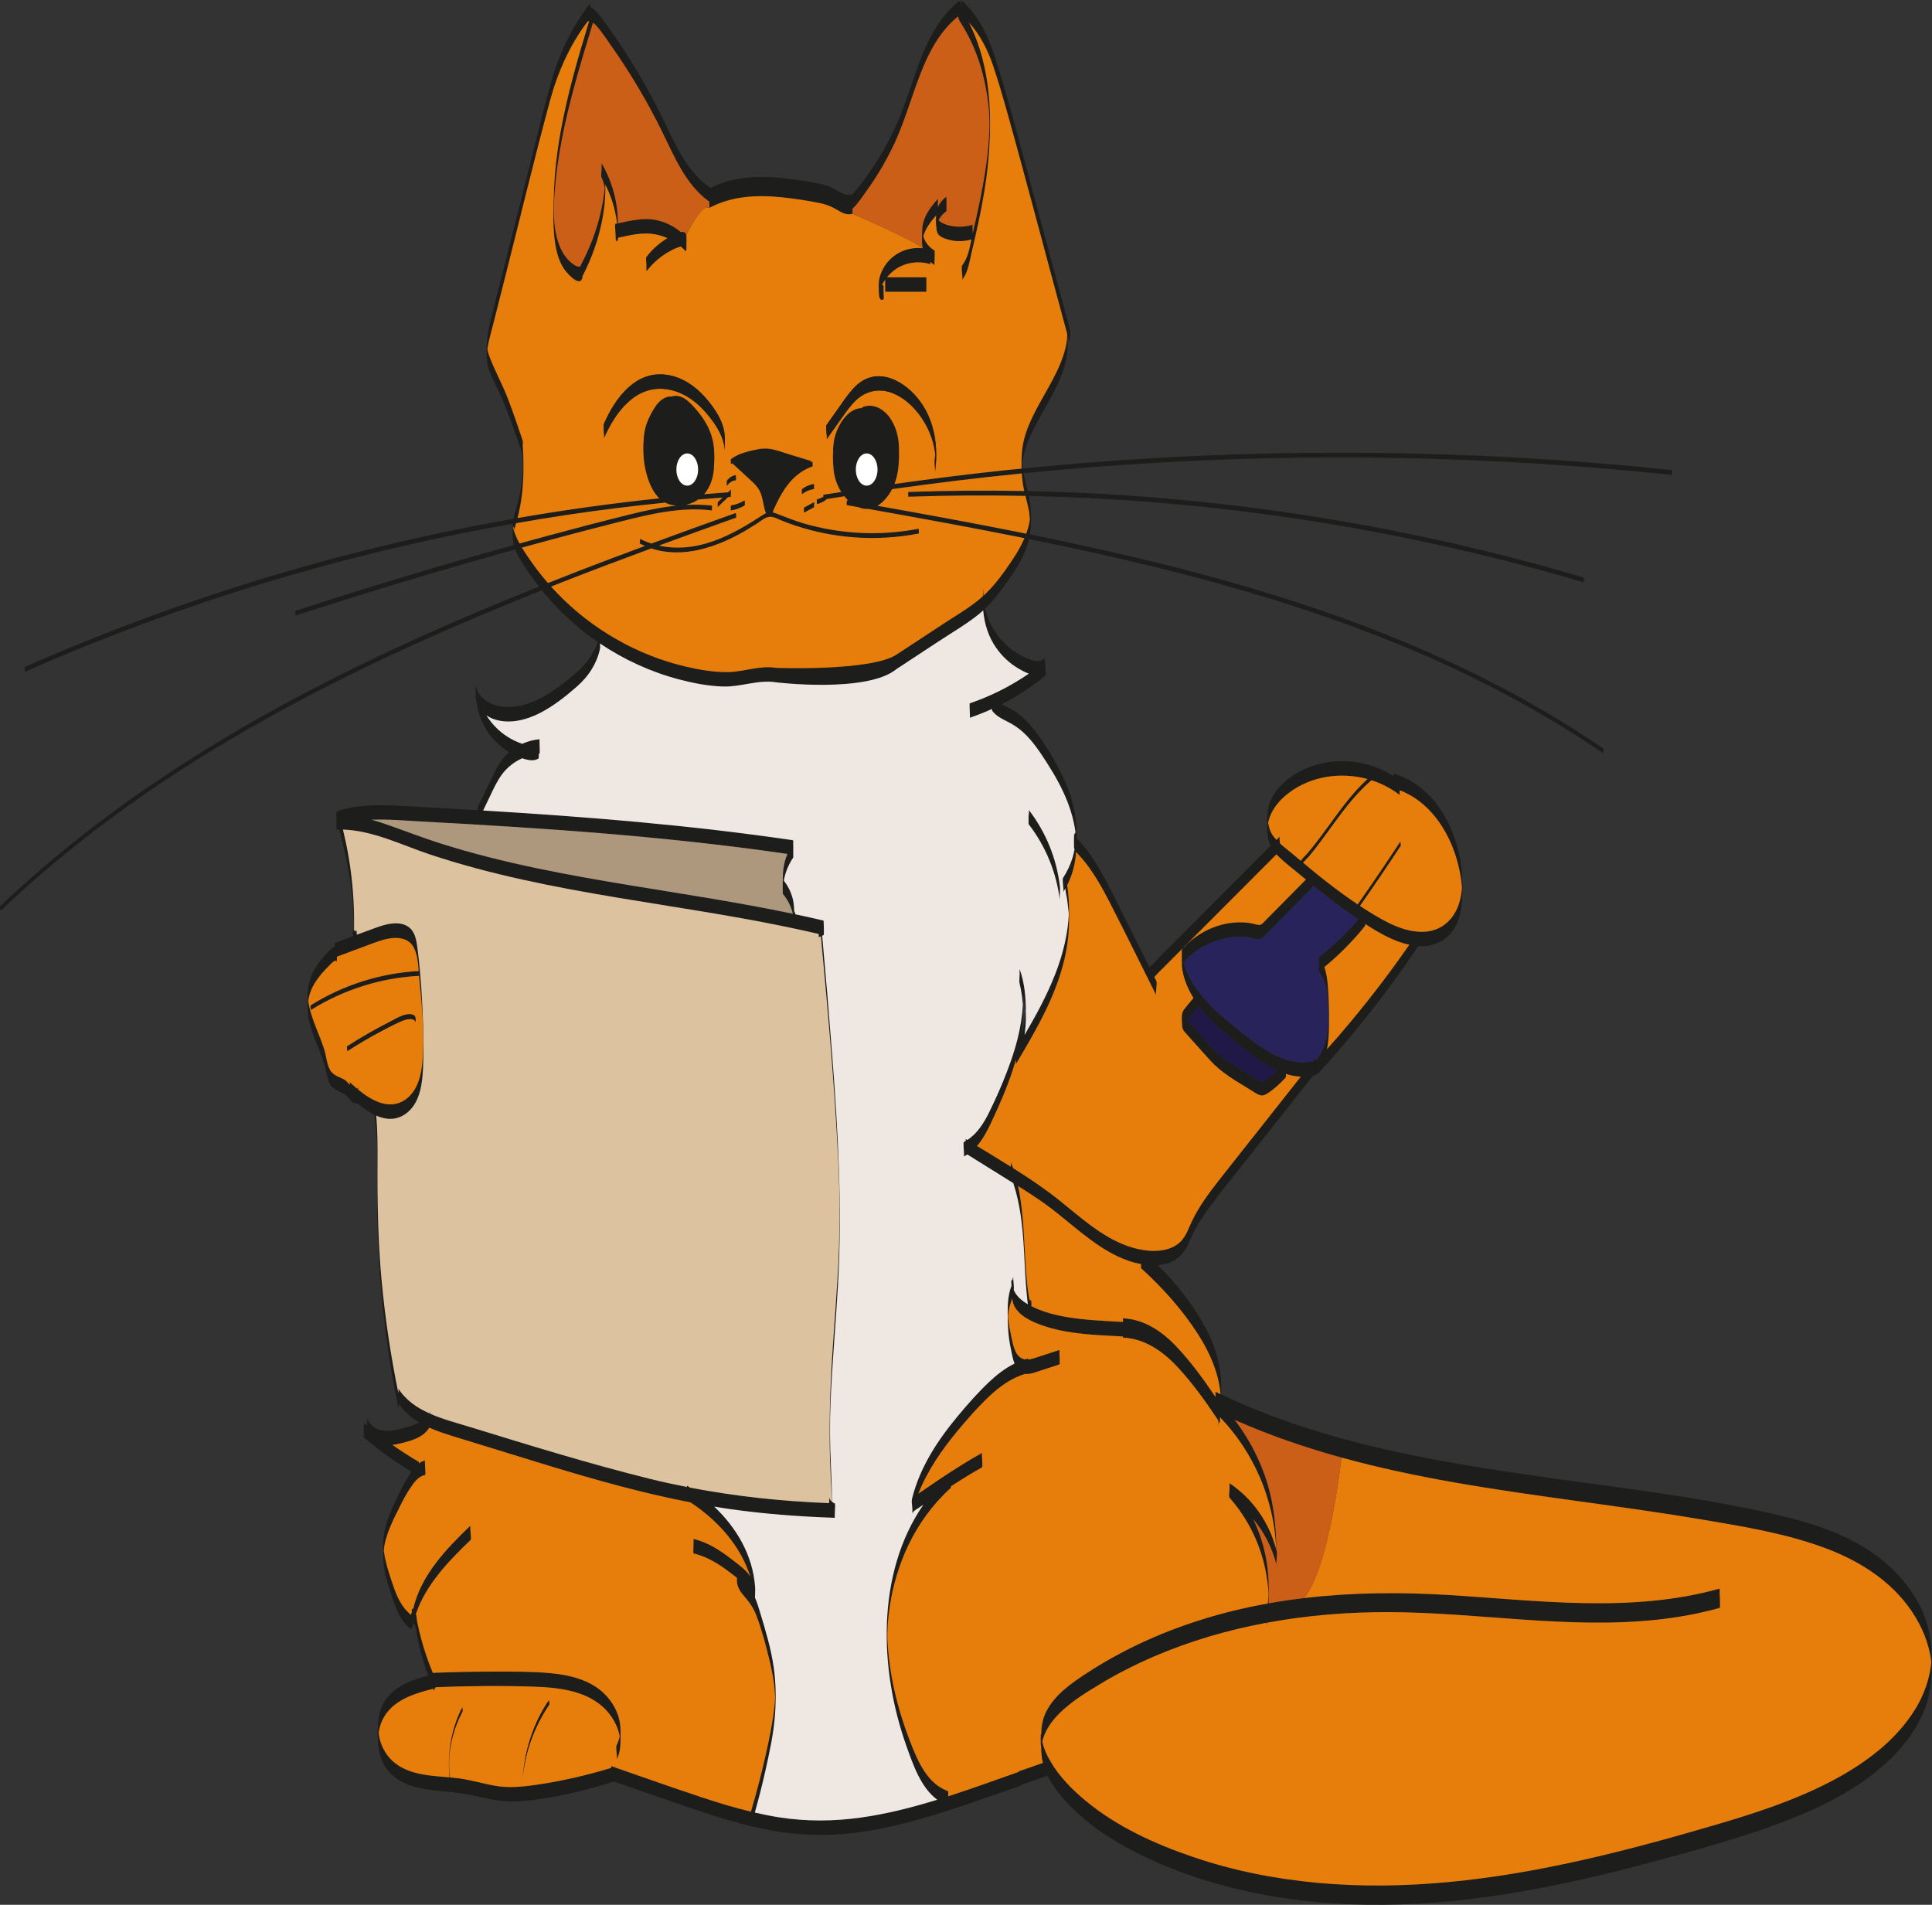 <svg id="_Слой_2" data-name="Слой 2" xmlns="http://www.w3.org/2000/svg" viewBox="0 0 501.13 494.06">
  <rect x="0" y="0" width="501.13" height="494.06" fill="#333333" stroke="none"/>
  <defs>
    <style>
      .cls-3{fill:#fff}.cls-4{fill:#e77e0c}.cls-8{fill:#cb5f18}.cls-9{fill:#1d1d1b}
    </style>
  </defs>
  <path class="cls-9" d="M274.92 233.67c-.84-7.24-3.65-14.13-8.11-19.89-.07-.09-.01-.44-.01-.55-.01-.45-.01-.89-.01-1.33 0-.33.21-1.63.02-1.87 4.46 5.76 7.27 12.65 8.11 19.89.14 1.24-.14 2.52 0 3.75Z"/>
  <path class="cls-9" d="M498.5 417.56c-2.06-4.45-5.16-8.4-8.81-11.66-8.04-7.18-18.62-10.66-28.94-13.04-21.78-5.03-44.14-7.33-66.23-10.59-21.78-3.2-43.62-7.16-64.31-14.89-4.56-1.71-9.04-3.61-13.44-5.69.02-1.62.01-3.25-.14-4.85-.39-4.37-1.86-8.56-3.91-12.41-3.19-5.98-7.57-11.42-12.37-16.29 3.38-.25 6.07-1.79 7.62-4.99.88-1.84 1.66-3.7 2.7-5.46 1.03-1.75 2.19-3.42 3.4-5.05 2.6-3.51 5.38-6.9 8.09-10.33 6.13-7.76 12.27-15.53 18.41-23.3.19-.04.38-.09.58-.14.23.03.63-.51.76-.69-.01.16-.03.3-.08.36 9.47-10.36 18.17-21.41 26-33.05.02-.03.02-.06.04-.09 4.8.32 8.85-2.26 10.46-6.91.73-2.12.93-4.35.96-6.57v-.83c.04-.41.06-1.88 0-1.75-.01-1.5-.06-2.99-.25-4.47-1.27-10.22-7.09-21.24-17.64-24.21.08.02.1.29.08.68-7.86-5.15-18.75-5.32-26.54.11-2.16 1.5-4.09 3.46-5.22 5.86-1.1 2.33-1.05 4.76-1.04 7.28.02 1.7.21 3.32.89 4.78-4.84 4.85-9.67 9.7-14.51 14.54-2.82 2.83-5.64 5.65-8.46 8.48-1.35 1.35-2.7 2.71-4.05 4.06-.7.71-1.41 1.42-2.11 2.12-.61.62-1.34 1.62-2.11 2.03-.05.03-.06.24-.07.51-2.96-5.93-5.93-11.86-8.89-17.78-1.55-3.08-3.09-6.17-4.91-9.1-.86-1.4-1.78-2.76-2.79-4.06-.53-.67-1.07-1.33-1.64-1.97-.21-.22-.49-.47-.74-.73.04-.4.05-.82-.04-1.1-.04-2.07-.21-4.15-.6-6.15-.81-4.16-2.48-8.11-4.52-11.81-1.94-3.51-4.13-7.03-6.72-10.1-1.38-1.64-2.95-3.12-4.81-4.2-.9-.53-1.85-.95-2.75-1.46 4.01-2.05 7.81-4.52 11.3-7.39.19-.16.02-1.61.02-1.87s-.21-1.72-.02-1.88c-.06.06-.13.11-.2.16v-.54c0-.12-.07-.46-.01-.55-1.12 1.87-4.23.36-5.64-.33-2.05-.99-3.89-2.41-5.42-4.09-1.5-1.66-2.71-3.59-3.56-5.66-.34-.85-.61-1.72-.82-2.61 2.39-2.28 4.37-5.02 6.26-7.71 2.16-3.07 4.16-6.39 5.06-10.06.03-.1.04-.2.06-.3 11.06 2.23 22.08 4.63 33.04 7.33 26.13 6.44 51.94 14.55 76.39 25.88 13.77 6.39 27.06 13.81 39.59 22.39-.19-.13.2-1.11 0-1.25-22.28-15.25-46.89-26.72-72.35-35.53-24.92-8.63-50.61-14.8-76.43-20.03.46-2.8.39-5.87 0-8.6-.07-.45-.15-.91-.24-1.36 12.67.27 25.34.96 37.96 2.11 22.94 2.09 45.75 5.62 68.24 10.57 12.69 2.79 25.28 6.04 37.74 9.73-.11-.03.12-1.22 0-1.25-22.17-6.56-44.74-11.72-67.56-15.43-22.73-3.7-45.7-5.97-68.72-6.78-2.64-.1-5.29-.16-7.94-.21-.25-1.08-.53-2.14-.79-3.21-.11-.48-.22-.95-.32-1.43 11.31-1.13 22.65-2.03 34-2.69 28.62-1.66 57.32-1.84 85.95-.52 16.11.74 32.19 1.96 48.23 3.64-.03 0 .05-1.24 0-1.25-28.67-3-57.49-4.52-86.32-4.51-27.41 0-54.81 1.38-82.08 4.11 0-.06-.02-.11-.03-.17-.05-.29-.08-.58-.1-.88.65-5.99 4.09-11.28 6.94-16.44 1.63-2.96 3.21-6 4.1-9.28.67-2.47.84-5.08.77-7.66.19.7.38 1.41.57 2.11-.31-1.15.32-2.57 0-3.75-3.19-11.82-6.38-23.65-9.57-35.48-3.09-11.47-6.05-22.99-9.6-34.33-1.86-5.97-4.31-11.42-9.07-15.65.16.15-.02 1.62-.02 1.88 0 .08-.02.26-.04.48-.01-.21-.03-.39-.03-.49 0-.07.04-.59-.01-1.02V.72l-.02.01c-.05-.23-.13-.41-.27-.44 0-.08.02-.14.05-.16l-.21.18s-.09.04-.14.08c-.02.02-.03.05-.04.07-5.57 4.53-8.49 11.21-10.85 17.83-1.27 3.55-2.4 7.15-3.77 10.66-1.56 4-3.46 7.86-5.67 11.53-1.24 2.06-2.57 4.06-4 5.99-.69.93-1.4 1.85-2.14 2.75-.17.21-.67.88-1.15 1.27-.27.07-.54.1-.81.09 0-.29.01-.52.06-.54-.1.05-.16.16-.21.29 0-.01-.01-.01-.01-.02v.04c-.02.07-.04.15-.05.23-1.04-.09-1.98-.66-2.92-1.21-1.38-.81-2.74-1.36-4.31-1.68-3.28-.68-6.64-1.17-9.96-1.52-6.27-.65-12.78-.35-18.46 2.6-5.87-4.01-8.89-10.75-11.88-16.97-3.69-7.68-7.95-15.08-12.79-22.1-1.37-2-2.8-3.97-4.26-5.9-.3-.4-1.37-1.63-2.27-2-.03-.42-.05-.84.07-.98-.24.29-.45.6-.68.9-.25.05-.47.25-.59.66-.02.06-.02.11-.04.17-4.11 5.63-6.97 11.9-8.88 18.63-2.3 8.13-4.21 16.39-6.29 24.58-2.09 8.26-4.19 16.53-6.28 24.8-1.04 4.09-2.08 8.18-3.12 12.28-.88 3.47-1.28 6.87-1.01 10.46.16 2.04 1.01 3.91 1.89 5.72.95 1.95 1.85 3.91 2.68 5.92 1.74 4.23 3.2 8.56 4.65 12.89.01.13.01.25.02.37.05.6.09 1.2.13 1.8.01.17 0 .73.02.83-.05 1.14-.13 2.28-.26 3.42-.22 1.94-.56 3.86-1.02 5.75-.36 1.51-.93 3.02-1.2 4.56-5.7 1-11.39 2.08-17.06 3.27-24.06 5.01-47.78 11.63-70.95 19.81-13.12 4.63-26.06 9.77-38.78 15.38-.17.07.14 1.18 0 1.25 22.62-9.98 45.92-18.43 69.68-25.27 18.74-5.4 37.77-9.78 56.97-13.16-.09 1.4-.1 2.86.01 4.25.03.43.11.85.21 1.28-11.15 3.08-22.26 6.31-33.32 9.7-7.81 2.38-15.59 4.85-23.36 7.38-.13.04.12 1.21 0 1.25 18.88-6.16 37.9-11.88 57.04-17.17.85 2.24 2.46 4.38 3.7 6.22.79 1.16 1.62 2.29 2.47 3.4-9.6 3.84-19.14 7.83-28.58 12.05-12.93 5.78-25.69 11.99-38.14 18.77-12.36 6.74-24.41 14.05-35.98 22.08-11.62 8.06-22.75 16.83-33.18 26.39-1.3 1.18-2.58 2.39-3.86 3.6-.21.2.21 1.05 0 1.25 10.22-9.7 21.14-18.64 32.58-26.85 11.49-8.24 23.5-15.76 35.83-22.67 12.36-6.93 25.04-13.25 37.92-19.14 11.26-5.14 22.67-9.94 34.17-14.52.88 1.09 1.79 2.17 2.74 3.21 3.51 3.83 7.47 7.25 11.76 10.2-1 2.88-2.72 5.38-5.02 7.46-2.86 2.58-6.04 5.07-9.42 6.91-3.32 1.81-7.2 2.96-11 2.29-2.41-.43-4.92-1.87-5.86-4.16-.05-.35-.1-.69-.12-1.04v.75c-.12-.36-.21-.75-.25-1.15v-.13c0-.71-.02.61-.02.68-.01.85-.01 1.71 0 2.56.01.67.15 1.29.36 1.86.49 3.73 2.24 7.21 4.9 9.88 1.03 1.03 2.18 1.93 3.43 2.67-.66.59-1.27 1.23-1.81 1.94-1.3 1.73-2.2 3.72-3.13 5.66-1.05 2.2-2.1 4.39-3.14 6.59-.1.2-.11.52-.09.86-3.86-.23-7.72-.45-11.58-.66-4.3-.23-8.6-.55-12.9-.62-4.08-.07-8.17.23-12.05 1.59-.15.05-.15.5-.1 1.07-.04.6.02 3.63.01 3.63h.69c1.83 6.42 3.04 13.01 3.56 19.66.15 1.88.25 3.77.29 5.66v.81c-.37-.2-.43.31-.2 1.51-1.56.59-3.12 1.18-4.69 1.76-.14.06-.15.44-.11.95-1.01.41-3.02 2.85-3.39 3.28-2.38 2.8-3.61 5.88-3.64 9.56-.01 1.73-.07 3.49.18 5.22.28 1.9.89 3.75 1.56 5.55.7 1.86 1.48 3.69 2.14 5.56.65 1.81.96 3.68 1.51 5.51.68 2.25 2.29 2.58 4.13 3.59.85.47 1.22 1.17 1.83 1.87.35.4 1.02.7 1.47.46 1.35 1.15 2.88 2.25 4.48 3.03 0 .05 0 .11.01.17.88 5.39.78 10.81.73 16.26-.04 4.68 0 9.37.14 14.06.31 9.81 1.17 19.61 2.55 29.33.8 5.61 1.78 11.19 2.93 16.74-.11-.53-.07-1.09-.02-1.66 1.38 2.11 3.23 3.68 5.32 4.92-1.53.84-3.35 1.31-4.98 1.7-1.79.43-3.76.76-5.54.12-1.48-.53-2.73-1.67-3.03-3.25.11.57-.02 1.3-.02 1.88 0 .11-.01.22-.01.33-.26-.21-.52-.41-.77-.63.02.02-.02.56-.02.56v2.64c0 .09-.04.5.02.55 3.87 3.28 7.99 6.23 12.31 8.89-.27.4-.52.79-.75 1.16-1.11 1.76-2.02 3.63-2.92 5.49-1.86 3.83-3.57 7.66-3.63 11.99-.02 1.89-.07 3.81.16 5.68.28 2.27.94 4.48 1.65 6.65 1.16 3.59 2.32 7.5 5.43 9.91-.06-.05-.07-.29-.06-.59.1.05.17.12.22.21v.64c.04-.1.06-.22.08-.33v.04-.08c.03-.13.05-.27.06-.41.07-.34.12-.68.2-1.01.86.41.87 2.4 1.01 3.11.34 1.68.73 3.34 1.18 4.98.5 1.83 1.09 3.64 1.73 5.42-5.08 1.34-10.33 3.36-12.27 8.68-.6 1.65-.74 3.35-.77 5.06-.11-.31-.1 2.4 0 2.34v.06c.02 2.34.36 4.59 1.44 6.69 2.86 5.52 9.13 6.58 14.75 7.1 3.28.3 6.48.68 9.69 1.42 3.56.83 7.01 1.52 10.69 1.26 8.32-.59 16.72-2.65 24.66-5.13 6.71 2.33 13.41 4.68 20.13 6.96 6.74 2.29 13.56 4.44 20.58 5.72 6.94 1.27 13.97 1.51 20.99.72 7.03-.8 13.94-2.49 20.7-4.53 7.81-2.36 15.49-5.15 23.19-7.84.05-.02.08-.08.1-.17 2.26-.79 4.53-1.58 6.79-2.36 2 4.05 5.33 7.54 8.65 10.47 3.91 3.45 8.32 6.29 12.92 8.72 9.84 5.2 20.55 8.77 31.42 11.05 22.55 4.74 45.88 3.83 68.49.04 11.94-2.01 23.74-4.79 35.42-7.94 11.18-3.01 22.45-6.07 33.3-10.15 9.87-3.71 19.76-8.48 27.55-15.72 3.55-3.3 6.67-7.14 8.8-11.5 1.97-4.05 2.7-8.19 2.81-12.6v-.28c.01-.3.02-.6.02-.9.01-4.99-.5-9.63-2.63-14.22Zm-187.69-71.39c1.99 3.13 3.68 6.48 4.74 10.05.51 1.72.86 3.49 1.04 5.29v.1c-.45-.22-.9-.42-1.35-.64.07.04.06.71.03 1.36-2.98-4.43-6.17-8.81-9.79-12.71-3.75-4.05-8.51-7.44-14.2-7.68.01 0 .01.39 0 .95-5.39-.31-10.85-.5-16.13-1.56-2.63-.53-5.22-1.33-7.62-2.54.02-.8 0-1.51-.11-1.56-.04-.01-.08-.03-.11-.05.02.01.03.12.03.27-.16.07-.46-.99-.48-1.09-.12-.81-.23-1.62-.33-2.44-.19-1.61-.33-3.23-.44-4.85-.23-3.22-.35-6.45-.56-9.67-.25-3.95-.64-7.9-1.47-11.76 2.84 1.78 5.67 3.58 8.35 5.61 5.66 4.29 10.85 9.4 17.3 12.53 1.98.96 4.09 1.7 6.26 2.09v.36c0 .12-.06.66.02.73 5.6 5.08 10.76 10.83 14.82 17.21Zm31.74-72.85c-.08.15-.78 1.35-1.22 1.69-.03-.35-.02-.69.08-.81-.28.34-.55.69-.83 1.04-7.9 1.77-15.11-4.76-20.83-9.32-2.95-2.35-6.09-5.14-8.59-8.34-.01-.29.01-.55.09-.66-.1.13-.21.25-.31.37-1.79-2.36-3.2-4.93-3.93-7.71.06-.07.11-.13.17-.19.12-.06.27-.08.46-.06-.03 0-.04-.15-.04-.38 4.11-4.13 10.01-6.46 15.86-5.88.85.09 1.65.28 2.48.49.94.23 1.23.01 1.91-.67 1.41-1.4 2.79-2.82 4.19-4.23 2.79-2.83 5.58-5.66 8.37-8.48.07-.08.09-.31.09-.59 3.68 3 7.43 5.91 11.38 8.56.14.1.3.21.45.31-3.09 3.59-6.49 6.88-10.23 9.81-.19.14-.02 1.62-.02 1.87 0 .38-.22 1.57.02 1.88 1.31 1.64 1.88 3.63 2.15 5.69.15 1.16.22 2.33.29 3.49l.09 1.65c.01.28.03.55.04.83 0 .07 0 .25.01.42 0 .13-.01.27-.01.32l-.06.99c-.05.61-.11 1.2-.2 1.8-.15 1.06-.37 2.12-.67 3.15-.31 1.02-.7 2.02-1.19 2.96Zm-11.1 4.42c-.41.37-.82.73-1.25 1.07-.99.78-2.23 1.98-3.58 1.46-1.28-.5-2.5-1.48-3.67-2.2-1.32-.8-2.65-1.6-3.95-2.43-2.49-1.58-4.42-3.6-6.37-5.78-1.07-1.18-2.13-2.37-3.19-3.56-.48-.53-.96-1.07-1.44-1.6-.03-.04-.07-.07-.1-.11.28-.31.57-.6.81-.88.75-.91 1.51-1.81 2.27-2.71.24.32.48.64.73.95 2.37 2.98 5.25 5.5 8.22 7.86 2.95 2.34 5.94 4.76 9.17 6.7.76.45 1.54.86 2.35 1.23Zm12.76-5.61c.51-2.64.53-5.33.53-8.01s-.1-5.45-.3-8.16c-.13-1.74-.34-3.5-.93-5.12 3.88-3.19 7.42-6.75 10.55-10.68.06-.08.09-.27.09-.49 3.52 2.3 7.33 4.5 11.4 5.38-6.55 9.46-13.68 18.5-21.34 27.08Zm18.89-65.88c-.1-.08-.06-.76-.02-1.28 7.6 2.91 12.54 10.25 14.77 17.9.6 2.05 1.03 4.16 1.26 6.28.04.39.06.79.09 1.18l-.03.33c-.1 1.11-.29 2.2-.59 3.26-1.21 4.3-4.47 7.52-9.08 7.76-5.12.27-9.97-2.47-14.18-5.06-.87-.53-1.72-1.09-2.57-1.65 3.59-5.13 7.11-10.31 10.54-15.54.2-.29-.18-.96 0-1.25-3.62 5.53-7.33 10.99-11.13 16.4-3.63-2.42-7.11-5.06-10.5-7.79-1.24-1-2.46-2.01-3.68-3.03.5-.58 1.11-1.12 1.55-1.65.81-.96 1.59-1.95 2.35-2.95 1.49-1.95 2.91-3.95 4.36-5.93 2.84-3.89 5.82-7.7 9.49-10.85 2.66.85 5.17 2.13 7.37 3.87Zm-34.25 7.56c.02-.1.05-.2.07-.3.12.84-.23 1.24-.07.3Zm.08-.36c.04-.19.08-.39.13-.58.16-.62.39-1.23.66-1.81 1.02-2.16 2.68-3.96 4.57-5.39 5.78-4.39 13.51-5.49 20.4-3.61-3.94 3.65-7.08 8.03-10.23 12.36-1.73 2.39-3.49 4.77-5.41 7.01-.49.57-1.27 1.17-1.62 1.87-.7-.58-1.4-1.17-2.09-1.76-1.07-.9-2.27-1.79-3.35-2.78-.02-.4-.21-1.61-.01-1.8l-.89.89c-.54-.58-1.02-1.2-1.39-1.89-.44-.82-.54-1.67-.77-2.51Zm-13.87 24.21c5.35-5.35 10.69-10.71 16.04-16.07 1.87 2.02 4.24 3.71 6.33 5.47.43.36.87.71 1.3 1.07l-6.69 6.78c-1.34 1.35-2.68 2.7-4.02 4.06-.64.65-.97 1.12-1.92.88-.89-.21-1.73-.44-2.64-.53-6.06-.6-12.16 1.92-16.28 6.32-.08.04-.15.08-.21.14 2.7-2.71 5.39-5.41 8.09-8.12Zm-35.47-16.18c.68.73 1.33 1.49 1.95 2.27 2.48 3.16 4.44 6.69 6.27 10.25 4.12 8.01 8.08 16.11 12.11 24.17-.19-.38.02-1.44.02-1.88 0-.48.2-1.43-.02-1.87-.17-.34-.33-.67-.5-1 .3-.32.57-.65.84-.92l2.12-2.12c1.4-1.41 2.81-2.83 4.22-4.24.11-.1.21-.21.32-.31-.08.08-.14.18-.19.3-.03.04-.07.08-.11.12-.12.14-.11.61-.08 1.05-.01.32 0 .62 0 .83 0 .74-.01 1.46.03 2.17 0 .12-.01.24-.01.37.01-.05.01-.1.02-.15.04.7.13 1.4.31 2.11.55 2.22 1.49 4.31 2.68 6.25-.87 1-1.72 2-2.51 3.04-.19.25-.31.55-.39.87 0-.03-.01-.05-.01-.08v.12c-.25 1.04-.05 2.35-.02 3.31v.25s.01-.03.02-.04c.07.65.38 1.04.85 1.57.74.83 1.49 1.66 2.23 2.49 1.41 1.57 2.81 3.15 4.23 4.7 2.8 3.08 6.25 5.05 9.77 7.2.83.51 1.65 1.08 2.52 1.53.96.5 1.61.33 2.48-.22 1.75-1.12 3.32-2.58 4.72-4.11.11-.12.11-.54.08-.96 1.26.41 2.54.66 3.85.72-4.31 5.46-8.62 10.91-12.93 16.37-2.83 3.58-5.67 7.14-8.48 10.74-2.54 3.25-5.01 6.6-6.8 10.33-.81 1.67-1.4 3.51-2.61 4.95-1.13 1.34-2.75 2.13-4.44 2.5-1.93.42-3.95.36-5.92.02-.08-.07-.16-.15-.23-.22.03.03.05.1.06.19-1.36-.25-2.7-.63-3.97-1.1-6.61-2.47-11.95-7.43-17.38-11.77-3.78-3.01-7.81-5.71-11.92-8.3-.19-.57-.38-1.14-.6-1.71.12.32.06.87.01 1.35-2.91-1.82-5.85-3.6-8.77-5.38 1.57-1.81 2.71-4.03 3.73-6.2 2.06-4.37 4-8.82 5.51-13.42.3-.92.58-1.85.84-2.78v1.18c4.51-7.61 9.09-15.33 11.68-23.84 1.24-4.04 2-8.23 2.1-12.46.02-.71.03-1.41.03-2.12.06.08.06-.73 0-.76 0-2.43-.12-4.85-.5-7.25 1.36-2.67 2.12-5.6 2.31-8.61.15.16.3.32.47.5Zm-14.24 36.65c.12.5.24 1 .33 1.52.13.7.22 1.42.29 2.13.03.33.05.67.07 1v.07c-.04.21-.08.42-.09.55-.18 1.81-.57 3.58-1.1 5.3.23-1.49.4-3 .46-4.52.09-2.01.13-4.04.04-6.05Zm-.03 2.67v-.16c.02.19.04.36.04.46-.01-.06-.03-.16-.04-.3Zm.24-133.95.12.51c-10.03-.19-20.07-.11-30.1.24-.03 0 0 1.25 0 1.25 10.13-.36 20.27-.42 30.4-.22.32 1.27.66 2.54.91 3.83.14.7.14 1.51.24 2.24-.05.36-.1.71-.17 1.06-.19.91-.45 1.79-.77 2.66-.41-.08-.83-.17-1.24-.25-12.42-2.49-24.87-4.76-37.33-6.98.93-.57 1.75-1.37 2.45-2.25.53-.67.97-1.36 1.34-2.07 11.18-1.58 22.39-2.95 33.63-4.07.08 1.36.24 2.72.52 4.05ZM126.41 90.48c-.08-.61.04-.87 0 0Zm6.92 47.22c-.03.26-.07.55-.17.92.04-.22.05-.45.1-.67.02-.09.05-.16.07-.25-.05-.16-.11-.32-.15-.47-.23-.79.29-.81.16.44.1-.41.21-.83.32-1.24.07-.24.14-.49.21-.73 4.73-.82 9.46-1.6 14.21-2.3 8.13-1.2 16.3-2.19 24.48-3.03.9.47 1.88.72 2.88.78-4.13.43-8.23 1.33-12.27 2.33-7.05 1.74-14.07 3.59-21.08 5.48-2.45.65-4.89 1.33-7.33 2-.58-1.05-1.07-2.14-1.43-3.26Zm11.01 15.97c-.48-.5-.94-1-1.4-1.51.94-.37 1.87-.75 2.81-1.12 7.7-3.02 15.43-5.93 23.18-8.79 8.14 2.73 17.05-.32 24.29-4.53 1.03-.61 2.06-1.24 3.07-1.88.96-.62 2.04-1.61 3.21-1.77 1.16-.15 2.38.62 3.42 1.03 1.19.47 2.39.91 3.6 1.31 4.78 1.56 9.75 2.56 14.76 2.95 5.7.45 11.43.11 17.04-.97.08-.01-.07-1.23 0-1.25-9.9 1.91-20.19 1.45-29.87-1.38-2.46-.73-4.8-1.69-7.2-2.6-.3-.11-.58-.2-.85-.24.11-.28.2-.56.29-.76.31-.7.63-1.38.97-2.06.73-1.47 1.56-2.89 2.55-4.2 1.55-2.03 3.53-3.72 5.91-4.68-.01.01-.01.02-.01.02.21-.09.43-.18.65-.27.08-.03.04-.37 0-.69v-.56c-.14.05-.27.11-.41.16-.01-.19-.02-.33-.02-.33-1.9-.58-3.8-1.16-5.71-1.73-1.73-.53-3.51-1.25-5.32-1.44-1.78-.18-3.58.31-5.29.74-1.46.38-2.87.88-4.1 1.77-.04-.04-.09-.09-.14-.13.04.04.05.11.05.2-.08.06-.17.11-.26.18-.07.06-.03.37 0 .66v.59c.17-.06.28-.13.39-.21 1.27 1.17 2.54 2.35 3.81 3.52 1.05.98 2.22 1.92 3 3.14.77 1.21 1 2.64 1.29 4.01.08.37.27 1.49.63 2.27-.19.08-.37.17-.56.28-1.07.65-2.1 1.37-3.17 2.02-4.22 2.6-8.72 4.92-13.6 6-3.44.76-7.03.86-10.45.1 5.01-1.84 10.02-3.66 15.04-5.46 1.66-.6 3.32-1.19 4.98-1.78.14-.05-.12-1.21 0-1.25-7.33 2.61-14.66 5.26-21.97 7.96-1.01-.34-2.01-.74-2.97-1.25.17.09-.18 1.16 0 1.25.43.23.87.43 1.3.62-5.47 2.02-10.93 4.07-16.37 6.17-2.94 1.14-5.86 2.29-8.79 3.45-1.42-1.65-2.78-3.36-4.04-5.14-.91-1.29-1.86-2.64-2.71-4.05 8.46-2.32 16.94-4.57 25.44-6.72 7.79-1.97 15.77-3.91 23.86-2.92-.04 0 .06-1.24 0-1.25-2.27-.28-4.53-.3-6.78-.18 1.15-.26 2.25-.73 3.21-1.4 2.11-.19 4.22-.35 6.33-.51-.43.41-.86.82-1.28 1.23-.02.02 0 .2 0 .19v.88s.02.17 0 .18c.89-.86 1.79-1.73 2.69-2.59.23-.02.47-.04.71-.06.02 0 .01-.32.01-.64 0-.01.01-.02.02-.02.02-.02.01-.2.01-.19v-.88s-.02-.17-.01-.18c-.25.24-.5.48-.74.72-2.07.14-4.13.31-6.19.49 0-.01.01-.02.02-.03 1.53-1.8 2.32-4.12 2.49-6.45.04-.65.08-1.31.1-1.98.04-.37.05-1.14.02-1.6-.02-1.28-.12-2.56-.38-3.78-.63-2.97-2.21-5.67-4.18-7.95-1.67-1.95-3.91-4.48-6.59-3.53-1.46-.24-3.15 1.12-3.96 2.31-1.6 2.35-2.91 5.05-3.16 7.92-.23 2.57-.24 5.38.25 7.93.5 2.66 1.51 5.77 3.34 7.83.13.15.27.27.41.4-12.32 1.29-24.58 3-36.78 5.11.11-.43.22-.86.32-1.3.5-2.21.84-4.45 1.02-6.7.28-3.59.28-7.27.02-10.87.03-.45.07-.95-.05-1.32-1.25-3.7-2.49-7.4-3.91-11.04-1.34-3.43-3.11-6.68-4.47-10.1-.3-.75-.55-1.52-.71-2.32-.01-.05-.02-.09-.03-.14.02-.13.03-.25.05-.38.33-2.03.93-4.03 1.43-6.02.98-3.85 1.96-7.71 2.93-11.56 3.9-15.35 7.59-30.77 11.71-46.07 2.05-7.64 5.12-14.72 9.9-21.01.11-.03.23-.04.35-.03-2.88 9.48-5.66 19.01-7.4 28.77-.93 5.23-1.56 10.53-1.73 15.85-.14 4.4-.33 8.99.39 13.36.36 2.19 1.01 4.4 2.25 6.28.5.77 3.86 4.74 4.69 2.52.06-.17.08-.38.08-.61 2.46-4.74 4.24-9.82 5.21-15.07.43-2.38.71-4.75.73-7.16v-1.56c.81 1.61 1.49 3.29 2 5.03.33 1.13.6 2.27.8 3.43.1.54.17 1.09.23 1.63l-.42.09c-.28.06.22 3.71 0 3.75.03 0 .06-.01.09-.02v.68s.02-.1.04-.15c0-.04 0-.09.02-.13.07.43.21.71.47.02.05-.17.08-.36.1-.55 3.08-.67 6.21-1.47 9.36-.93 1.18.19 2.33.55 3.42 1.03-2.11 1.26-3.96 2.91-5.45 4.87-.22.28-.02 1.51-.02 1.87v1.33c.01.1.07.48.02.55 1.34-1.76 2.96-3.28 4.82-4.49.51-.33 2.65-1.66 4.11-1.94.29.25.57.51.84.78.28.29.42.61.57.07.08-.26.02-.66.02-.92.01-.91.07-1.86-.01-2.76 0-.01 0-.02-.01-.03v-.04c-.11-.86-.73-1-1.42-.86-.61-.52-1.26-.99-1.95-1.4-1.35-.8-2.84-1.38-4.37-1.71-3.38-.71-6.7.14-10 .84-.01-.66-.02-1.32-.07-1.98-.3-4.82-1.74-9.47-4.17-13.64v1.59c-.01.11-.02.22-.02.29 0 .48-.2 1.44.02 1.87.45.88.64 1.73.83 2.67-.06.57-.13 1.13-.2 1.69-.29 2.08-.69 4.13-1.22 6.15-1.09 4.2-2.69 8.24-4.74 12.06-.06.1-.08.24-.09.41-.92.59-2.76-1.12-3.28-1.68-1.17-1.27-1.98-2.84-2.53-4.48-1.33-4-1.26-8.3-.98-12.45.66-9.73 2.75-19.29 5.31-28.67 1.43-5.23 3.01-10.42 4.59-15.6.03-.08.04-.17.05-.26.38.23.71.52.9.74 1.43 1.65 2.66 3.53 3.91 5.31 2.49 3.54 4.84 7.17 7.04 10.89 2.17 3.65 4.19 7.39 6.06 11.2 1.64 3.34 3.16 6.75 5.06 9.96 1.89 3.2 4.2 6.14 7.22 8.3.05.7.09 1.59-.03 1.65 5.76-3.12 12.42-3.44 18.82-2.78 3.32.35 6.68.84 9.96 1.52 1.56.32 2.94.87 4.31 1.68 1.27.75 2.54 1.53 4.05 1.1.07-.02.07-.71.06-1.36 1.26-1.07 3.13-3.9 3.51-4.42 2.77-3.83 5.19-7.91 7.21-12.18 3.56-7.54 5.35-15.77 9.03-23.25 1.87-3.81 4.3-7.3 7.59-9.99v.14s.03-.05.05-.08c.06.43.2.84.51 1.31 2.66 4.13 4.59 8.63 5.82 13.38 1.24 4.81 1.97 10.11 1.76 14.92-.25 5.77-1.12 11.49-2.24 17.15-.63 3.15-1.33 6.27-2.06 9.4-.01-.16-.01-.29-.01-.33 0-.15-.1-1.85-.02-1.87-1.35.42-2.76.59-4.17.49-1.31-.1-2.76-.4-3.92-1.07-.28-.16-.53-.37-.74-.61.47-.93 1.17-1.73 2.03-2.33.03-.02.01-.6.01-.54.01-.45.01-.89.01-1.33s0-.88-.01-1.33c0-.07-.04-.52-.01-.55-.97.68-1.76 1.63-2.21 2.73v-1.62c0-.1-.07-.5-.02-.55-2.11 2.4-4.02 4.94-4.07 8.26-.02 1.47-.15 3.06.14 4.54-3.15-.34-6.37.72-8.61 3.06-1.23 1.28-2.15 2.89-2.59 4.63-.33 1.29-.17 2.71-.16 4.03.01.09.01.2.02.31v.24s.01-.06.01-.09c.07.68.33 1.53 1.16 1.1.15-.08.02-1.68.02-1.88v-1.32c-.01-.07-.04-.54-.02-.55-.15.07-.28.1-.41.08.24-.5.52-.98.84-1.44-.01 1.06 0 3.12.02 3.12h10.67s.03-3.75 0-3.75h-10.21c.71-.87 1.54-1.62 2.4-2.2 2.6-1.71 5.91-2.12 8.87-1.19-.03 0-.03-.29-.02-.62.34.31.7.6 1.1.84-.11-.07.02-1.68.02-1.88v-1.33c0-.07.03-.52-.02-.54-1-.59-1.82-1.42-2.39-2.43-.23-.41-.4-.84-.54-1.28.58-2.07 1.95-3.84 3.35-5.46-.13.33-.1 3.19.05 2.99 0 .65.05 1.31.43 1.86.41.6 1.07.92 1.72 1.17.76.28 1.55.48 2.36.6 1.53.21 3.08.09 4.57-.33-.47 2.36-.96 4.89-2.42 6.74-.21.28-.02 1.53-.02 1.88s.24 1.6.02 1.87c1.53-1.94 1.87-4.55 2.42-6.9.61-2.59 1.21-5.18 1.77-7.79 1.13-5.27 2.08-10.59 2.59-15.97.83-8.94.76-18.36-1.58-27.09-.69-2.56-1.57-5.07-2.67-7.48-.25-.53-.51-1.06-.77-1.58 2.94 3.28 4.91 7.15 6.34 11.41 1.88 5.63 3.46 11.37 5.04 17.09 3.2 11.57 6.28 23.18 9.4 34.78 1.58 5.84 3.15 11.68 4.73 17.53-.01.29-.01.58-.02.87 0 .16-.01.32-.03.47-.07.71-.2 1.41-.35 2.1-.32 1.4-.78 2.77-1.32 4.1-1.1 2.71-2.53 5.27-3.96 7.81-2.74 4.88-5.74 9.99-6.09 15.71-.08 1.29-.1 2.59-.06 3.88-1.16.12-2.32.22-3.48.34-9.85 1.03-19.68 2.27-29.5 3.65.79-2.01 1.09-4.15 1.17-6.34.03.05.03-.48.02-1.06 0-.79-.01-1.59-.03-2.38-.09-2.54-.78-5.06-2.19-7.19-1.61-2.4-4.46-4.16-7.35-2.92-.02.01-.03.09-.04.2-4.01.04-6.77 5.16-7.3 8.7-.33 2.23-.29 4.67-.1 6.92.17 2.17.86 4.3 2.02 6.14-1.54.24-3.09.47-4.63.72-.03 0-.02.25 0 .51-.53.31-1.1.55-1.71.68-.02 0 0 .57 0 .62s.02.62 0 .63c.93-.2 1.8-.63 2.52-1.24.01 0 .01-.04.01-.07 1.54-.25 3.08-.49 4.62-.73.31.39.65.76 1.01 1.11-.13-.02-.26-.05-.39-.07.07 0-.08 1.24 0 1.25l3.03.54c.38.15.76.28 1.17.37.46.09.89.1 1.32.07 13.55 2.41 27.09 4.88 40.58 7.59-.89 2.09-2.08 4.07-3.35 5.95-2.04 3.01-4.23 6.08-6.87 8.6-.13.13-.28.25-.42.38-.02-.63-.06-1.25-.04-1.87-.07.68-.1 1.35-.12 2.02-3.11 2.8-6.88 4.92-10.35 7.21-4.01 2.63-8.02 5.27-12.03 7.9-6.68 4.39-31.26 3.45-31.26 3.45-4.11-.68-8.09.97-12.18 1.09-3.72.1-7.48-.55-11.09-1.38-6.39-1.48-12.55-3.93-18.23-7.19-5.69-3.26-10.92-7.34-15.45-12.08Zm98.56-97.92v.07c-.01-.01-.02-.02-.03-.02.02-.02.03-.03.04-.05Zm-26.63 62.7c-.04-.32-.07-.63-.1-.95-.07-.83.29-1.4.1.95Zm-106.91 94.63c7.73.41 15.45.85 23.17 1.35 15.6.99 31.19 2.22 46.73 3.9 8.35.91 16.68 1.95 24.99 3.16-.26.64-.5 1.29-.68 1.96-.57 2.15-.55 4.31-.55 6.51 0 .38 0 .74.01 1.11 0 0 0 .38.02.23 0 .11-.05.47.01.55.94 1.12 1.67 2.38 2.17 3.75.17.46.3.93.41 1.41-13.83-2.91-27.82-5.02-41.77-7.31-16.64-2.74-33.31-5.78-49.42-10.87-4.49-1.42-8.87-3.11-13.31-4.69-1.57-.56-3.17-1.08-4.78-1.51 4.33-.19 8.74.22 13 .45ZM92.9 282.61c0-.26.02-.51.08-.75-.07.28-.19.45-.32.55-.71-.6-1.38-1.2-1.99-1.78.07.07.08.4.06.77-.5-.53-.93-1.07-1.12-1.19-1.42-.92-3.14-1.09-4.01-2.71-.87-1.61-.96-3.64-1.52-5.37-.63-1.96-1.43-3.86-2.17-5.77-.72-1.87-1.42-3.77-1.8-5.75-.06-.33-.11-.66-.16-.99.12-.81.31-1.61.6-2.38.65-1.74 1.69-3.29 2.88-4.7.61-.72 1.26-1.39 1.93-2.05.29-.28 1.6-1.83 1.93-1.12-.01.05-.02.1-.03.13.03-.03.04-.05.05-.08 0 .01.01.02.01.03v-.08c.11-.33.08-.81.05-1.22 2.62-.98 5.24-1.95 7.86-2.93 2.22-.82 4.46-1.76 6.84-1.93 2.12-.14 4.24.49 5.27 2.49.9 1.76 1.11 4 1.26 6.09-9.93.54-19.6 3.61-28.03 8.9-.2.12.18 1.14 0 1.25 8.46-5.31 18.16-8.38 28.13-8.91.02.26.04.51.06.75.64 6.29 1.23 12.78.97 19.11-.16 4.05-.7 9.07-4.07 11.85-4.21 3.47-9.07.82-12.76-2.21Zm10.39 77.48c.13.2.08.76.04 1.24-1.95-9.55-3.41-19.2-4.32-28.91-.97-10.31-1.14-20.58-1.08-30.93.02-4.04.03-8.09-.35-12.12 2.61 1.14 5.38 1.32 7.96-.71 3.85-3.03 4.12-8.84 4.25-13.32.17-6.31-.08-12.62-.5-18.92-.11-1.52-.23-3.03-.36-4.55v-.02c-.16-1.7-.33-3.4-.54-5.1-.32-2.47-.53-5.52-3.11-6.73-2.39-1.12-5.36-.26-7.7.58-1.68.6-3.35 1.22-5.03 1.85.01-.46-.02-.88-.1-1.12v-.06s-.01 0-.01.02c-.03-.08-.07-.14-.11-.15.02.04.03.13.04.25-.06.06-.12.1-.15.16-.08.02-.14-.01-.18-.09-.07-.06-.13-.1-.18-.14 0-1.2 0-2.4-.02-3.61-.04-2.85-.2-5.69-.48-8.53-.46-4.72-1.28-9.4-2.4-14.01 7.79.26 15.13 3.97 22.41 6.41 7.96 2.66 16.08 4.79 24.27 6.6 16.54 3.66 33.32 6 50.01 8.82 6.79 1.15 13.56 2.39 20.3 3.82v.07s0-.04.02-.06c2.14.45 4.27.93 6.4 1.42.01.43.02.84-.04.87.2-.09.41-.19.62-.28v.15c1.78 19.21 3.52 38.47 4.46 57.74.49 10.15.47 20.24-.14 30.37-.57 9.52-1.43 19.03-1.83 28.55-.22 5.07-.28 10.13-.23 15.2.03 2.45.11 4.89.23 7.33.07 1.36.14 2.73.2 4.1.03.64.05 1.28.07 1.93.01.24.02.49.02.73 0 0-.01.25-.02.52-.34-.31-.57-.7-.69-1.23.12.53.08 1.08.02 1.65-12.13-.47-24.16-1.73-36.05-4.02-.27-.18-.55-.37-.83-.55.04.03.05.18.05.39-3.27-.64-6.54-1.35-9.8-2.16-15.68-3.9-31.07-8.66-46.51-13.41-3.31-1.02-7-1.96-10.35-3.45-.01-.15-.04-.37 0-.45-.06.12-.15.23-.22.35-3.23-1.46-6.12-3.44-8.04-6.49Zm91.53 109.83c-4.38-1.05-8.69-2.37-12.96-3.79-7.51-2.49-14.96-5.14-22.43-7.73.02-.07.04-.12.07-.13-.08.03-.16.05-.23.07-.27-.09-.55-.19-.82-.28.08.02.1.22.1.49-6.38 1.95-12.9 3.44-19.5 4.4-1.19.17-2.38.33-3.57.43.01-.38.03-.76.05-1.14-.02.39-.06.76-.07 1.14-2.15.19-4.3.22-6.46-.1-3.35-.5-6.6-1.57-9.97-2.01-.76-.1-1.54-.18-2.32-.25v-.15c-.75-5.82.55-11.77 3.28-16.94.17-.33-.17-.93 0-1.25-2.96 5.62-4 12.04-3.38 18.33-4.81-.43-9.93-.59-13.91-3.52-1.82-1.34-3.14-3.25-3.89-5.38-.3-.85-.48-1.73-.6-2.62.09-.64.23-1.25.41-1.85 1.9-6.19 8.11-8.22 13.8-9.61l.27.66c-.03-.09.01-.51.02-.55v-.18c.06-.02.13-.04.2-.05.05-.02.07-.13.08-.29 8.42-.32 16.86-.42 25.28-.15 7.12.23 15.35 1.15 19.96 7.29 1.07 1.43 1.91 3.07 2.35 4.82.07.26.12.53.16.8-.16.81-.43 1.58-.79 2.32-.2.42-.02 1.41-.02 1.88s.23 1.45.02 1.87c.72-1.46.98-2.97 1-4.59.02-1.78.12-3.62-.22-5.37-.69-3.53-2.97-6.75-5.91-8.77-3.54-2.44-7.9-3.35-12.11-3.74-4.72-.44-9.52-.39-14.26-.4-5.4-.01-10.79.11-16.18.32-1.14-2.76-2.12-5.58-2.91-8.46-.44-1.59-.82-3.2-1.14-4.81-.09-.42-.13-1.29-.32-2.05 2.59-7.58 8.43-13.64 14.16-19.14.21-.19.02-1.58.02-1.87s-.22-1.68-.02-1.88c-6.35 6.09-12.86 12.87-14.89 21.66-.1-.05-.22-.09-.35-.08-.01 0-.02.57-.02 1.27-.05-.1-.11-.18-.2-.25.06.05.07.3.07.61-.01 0-.01-.02-.01-.02-2.59-2.01-3.81-5.05-4.82-8.06-.62-1.81-1.22-3.63-1.68-5.49-.25-.99-.45-1.99-.58-3.01 0-.05-.01-.1-.02-.15.1-.34.08-.86.13-1.16.68-3.7 2.48-7.12 4.14-10.46.79-1.59 1.63-3.16 2.63-4.63.94-1.4 2.05-3.01 3.82-3.33.25-.05-.2-3.72 0-3.75-.6.1-1.12.38-1.6.73 0-.16.01-.36-.02-.38-2.35-1.37-4.63-2.85-6.85-4.4.66-.09 1.33-.23 1.97-.38 2.75-.66 6.04-1.51 7.57-4.11 2.5 1.12 5.19 1.93 7.73 2.71 7.85 2.41 15.7 4.84 23.56 7.24 11.98 3.65 24.15 7.05 36.48 9.44 7.09 4.67 13.02 11.3 15.54 19.34-.28-.48-.59-.94-.99-1.35-1.26-1.31-2.81-2.42-4.25-3.52-2.87-2.19-5.97-4.16-9.52-4.99.04.01-.02 1.73-.02 1.88s-.08 1.85.02 1.87c3.55.83 6.65 2.8 9.52 4.99.57.44 1.16.88 1.74 1.34-.02.42-.03.84.03 1.26.2 1.58 1.18 2.74 2.19 3.91 1.23 1.42 2.17 2.88 2.84 4.65 1.43 3.8 2.5 7.84 3.44 11.78.47 1.98.87 3.99 1.13 6 .14 1.06.19 2.12.28 3.18v.46c-.05.78-.11 1.56-.2 2.33-.46 4.25-1.37 8.45-2.3 12.61-1.06 4.73-2.29 9.42-3.66 14.07-.04.14-.07.28-.08.42Zm28.47 1.52c-6.98.98-14.03 1.04-21.01-.03-2.18-.34-4.34-.77-6.49-1.27 1.02-3.62 1.95-7.28 2.77-10.96 1.05-4.71 2.1-9.49 2.46-14.32.3-4.12.26-8.37-.34-12.45-.68-4.75-2.06-9.36-3.45-13.94-.41-1.36-.82-2.74-1.39-4.05 0-.95.09-1.92.02-2.86-.63-8.22-4.81-15.29-10.61-20.78 1.35.22 2.7.45 4.06.64 8.75 1.25 17.57 1.92 26.41 2.24l.81.03v-1.1c.06-1.08.15-2.59 0-2.65-.3-.1-.53-.25-.74-.42 0-3.17-.11-6.35-.27-9.51-.27-5.51-.31-10.98-.08-16.49.42-10.19 1.37-20.35 1.94-30.52 1.11-19.8 0-39.54-1.52-59.29-.79-10.34-1.66-20.68-2.6-31.01.12-.05.24-.11.37-.16.16-.07.02-3.75 0-3.75-2.45-.58-4.91-1.13-7.37-1.65v-.35c-.01-.15-.06-.41-.02-.55-.07.23-.15.46-.22.69 0-.32-.02-.63-.03-.95-.02-.94-.13-1.88-.35-2.79-.43-1.74-1.23-3.36-2.34-4.77.13-.69.3-1.37.51-2.03.46-1.41 1.11-2.74 1.93-3.96.05-.07.02-.53.02-.55v-2.65s-.01-.09-.02-.15c.03-.63.03-1.12-.05-1.14-26.64-3.92-53.49-6.09-80.37-7.71.61-1.26 1.21-2.52 1.81-3.78.93-1.94 1.83-3.93 3.13-5.66 1.36-1.8 3.16-3.19 5.19-4.11 1.45.52 3.09.83 4.23.05.11-.08.09-.7.06-1.21l.21-.03c.14-.01-.07-3.74 0-3.75-1.56.14-3.09.55-4.5 1.19-.65-.23-1.27-.49-1.78-.72-1.8-.83-3.45-1.98-4.87-3.37-1.01-.99-1.89-2.1-2.64-3.3.77.53 1.64.94 2.57 1.19 3.78 1.05 7.92-.04 11.31-1.78 3.5-1.79 6.72-4.34 9.66-6.93 2.93-2.57 5.01-5.73 5.89-9.55.12-.5.09-1.03.04-1.56 6.22 4.18 13.12 7.36 20.37 9.28 3.79 1 7.75 1.78 11.69 1.88 4.56.11 9.05-1.84 13.6-1.09 0 0 23.64 2.87 31.26-3.45 3.73-2.45 7.47-4.9 11.2-7.36 3.49-2.29 7.2-4.43 10.43-7.1.29-.23.57-.48.84-.74.32 3.44 1.3 6.74 3.36 9.69 1.51 2.16 3.46 4.01 5.74 5.35.61.36 1.64.95 2.73 1.37-4.72 3.24-9.86 5.83-15.3 7.68-.11.03-.02 1.7-.02 1.87 0 .16.11 1.85.02 1.88 1.95-.67 3.87-1.43 5.74-2.28 0 .23.03.42.11.53 1 1.29 2.4 1.99 3.83 2.71 1.49.75 2.86 1.62 4.1 2.75 2.54 2.3 4.46 5.23 6.3 8.1 2.02 3.16 3.87 6.45 5.24 9.95.66 1.71 1.22 3.46 1.62 5.25.17.79.32 1.58.43 2.39.02.15.03.3.05.45-.15-.02-.26.24-.32.49-.02-.07-.04-.13-.05-.19v.4c-.01.06-.01.11-.01.15-.02.98-.04 1.97 0 2.94 0 .02.01.03.01.05v.21s.02-.02.03-.04c.02.11.04.23.08.33-.14.69-.3 1.39-.5 2.07-.56 1.86-1.39 3.61-2.45 5.24-.22.33-.02 1.48-.02 1.88s.24 1.54.02 1.87c.21-.33.41-.67.61-1.01-.01.33 0 .64.07.95.43 1.94.58 3.84.8 5.81 0 .01-.01.02-.01.04-.07.58-.07 1.18-.13 1.76-.08.92-.2 1.83-.35 2.74-.59 3.71-1.64 7.34-3 10.84-2.14 5.55-5.01 10.77-8 15.91.22-1.51.34-3.05.35-4.6.01-.49 0-.97 0-1.45-.01.11-.02.22-.04.34 0-.19 0-.44-.01-.79.04.07.04.16.05.25-.04-3.72-.36-7.31-1.63-10.88v1.56c-.01.11-.02.23-.02.32 0 .58-.12 1.3.02 1.87.24 1.03.44 2.07.59 3.12.06.45.11.9.15 1.34 0 .02.05.52.09.97 0 .07 0 .16-.01.28-.02.43-.05.85-.08 1.28-.04.45-.09.9-.14 1.34-.12 1.05-.29 2.1-.49 3.14-.75 3.92-1.97 7.75-3.41 11.47-1.39 3.61-2.95 7.18-4.68 10.65-1.36 2.71-3.02 5.36-5.58 7.02-.15-.09-.31-.19-.46-.28.04.02.05.25.05.53-.17.1-.33.21-.5.29-.15.08-.02 1.68-.02 1.88s.15 1.81.02 1.87c.31-.16.61-.35.9-.54 3.66 2.28 7.31 4.56 10.97 6.84.32.19.64.39.96.59 1.82 5.5 2.41 11.28 2.75 17.05.18 3.08.3 6.17.53 9.25.11 1.5.24 3 .42 4.5.03.21.06.42.08.63-1.57-.91-2.98-2.09-3.67-3.72.11-.48-.02-1.26-.02-1.69 0-.49-.22-1.43-.02-1.88-.15.33-.24.67-.31 1.02-.05-.04-.11-.05-.19.01-.14.11-.08 1-.04 1.52-.13.35-.27.7-.37 1.04-.18.69-.32 1.39-.41 2.09-.19 1.34-.2 2.69-.2 4.04-.01 3.06.15 6.03.8 9.03.23 1.08.46 2.61.97 3.93-2.45 1.21-4.63 2.9-6.63 4.8-2.89 2.74-5.55 5.77-8.1 8.83-5.25 6.31-9.84 13.32-11.84 21.37-.29 1.18.29 2.58 0 3.75.03-.13.07-.26.1-.38 0 .13 0 .26.03.38.02.09.04.17.1.22-.02-.07-.03-.19-.03-.33.31-.58 1.14-.95 1.65-1.31.37-.24.73-.49 1.09-.74-12.28 17.77-11.48 42.76-4.41 62.6 1.7 4.77 3.72 10.77 7.99 13.93-6.49 2.01-13.07 3.69-19.81 4.63Zm40.99-12.01s-.01.07-.01.15c-6.08 2.13-12.18 4.36-18.35 6.35.07-.7.1-1.31-.08-1.37-4.82-1.76-7.27-6.66-9.09-11.13-2.4-5.89-4.28-12.01-5.42-18.27-.58-3.21-.97-6.45-1.13-9.71-.12-2.48.14-5.8.6-8.86.83-5.44 2.42-10.78 4.79-15.75 2.68-5.61 6.37-10.7 10.99-14.87.06-.05.08-.24.09-.46 2.65-1.72 5.33-3.39 8.08-4.93.15-.09.02-1.67.02-1.88s-.17-1.79-.02-1.87c-3.9 2.19-7.68 4.6-11.4 7.09-1.72 1.16-3.44 2.34-5.16 3.52 2.38-6 6.1-11.4 10.23-16.37 2.55-3.06 5.2-6.09 8.1-8.83 2.72-2.58 5.79-4.79 9.39-5.9 1.33.19 2.76-.45 3.99-.84 1.64-.54 3.28-1.07 4.93-1.61.1-.03.02-1.71.02-1.88 0-.15-.11-1.84-.02-1.87-1.65.54-3.29 1.07-4.93 1.61-1.04.33-2.19.82-3.32.86.01-.14.03-.23.07-.25-.25.07-.48.15-.73.23-.05 0-.11 0-.17-.02-2.58-.48-3.04-4.14-3.5-6.2-.31-1.43-.57-2.86-.72-4.32-.02-.23-.03-.47-.05-.71.07-.78.18-1.54.35-2.3.17-.77.51-1.53.72-2.29.08.87.3 1.7.82 2.51 1.73 2.64 5.32 4.01 8.2 4.91 6.3 1.98 13.11 2.1 19.68 2.48 0 .17.02.29.03.29 5.69.24 10.45 3.63 14.2 7.68 3.92 4.22 7.32 8.99 10.51 13.78.05.55.09 1.12-.03 1.57.1-.4.19-.8.27-1.21.07.11.14.21.21.32-.04-.07.02-.76.02-.73v-.76c4.28 4.46 7.75 9.67 10.22 15.34 1.34 3.07 2.38 6.26 3.11 9.52.37 1.63.66 3.28.87 4.94.11.9.2 1.81.27 2.72.02.4.05.8.07 1.2 0 .19.01.37.02.56-1.8-6.99-6.11-13.13-12.1-17.16v1.55c-.01.15-.02.27-.02.32 0 .35-.22 1.6.02 1.88 3.7 4.18 6.48 9.1 8.19 14.42.83 2.59 1.41 5.26 1.71 7.96.1.83.17 1.67.21 2.51 0 .04 0 .09.01.16-.01.08-.01.15-.01.2-.04.73-.1 1.46-.19 2.2-6.13 1.1-12.21 2.57-18.2 4.51-10.14 3.26-19.89 7.76-28.81 13.59-3.99 2.61-8.24 5.58-10.46 9.94-.97 1.91-1.25 3.85-1.3 5.93-.19-.87-.18 2.86-.02 3.18.03 1.42.13 2.82.46 4.21-2.07.72-4.15 1.44-6.23 2.16Zm232.57-16.23c-5.13 8.44-13.44 14.42-22.06 18.92-9.73 5.07-20.23 8.4-30.72 11.47-11.36 3.32-22.78 6.45-34.34 9.03-22.31 4.98-45.28 7.86-68.13 5.73-10.93-1.01-21.78-3.16-32.17-6.7-9.85-3.36-19.7-7.84-27.77-14.51-3.5-2.9-6.91-6.33-9.21-10.31-.01-.12-.01-.23 0-.23-.04.01-.08.02-.11.03-.21-.36-.42-.73-.61-1.11-.55-1.1-1.01-2.26-1.3-3.46-.02-.12-.05-.24-.07-.35.52-2.25 1.73-4.27 3.23-6.01 3.23-3.73 7.64-6.42 11.83-8.94 4.41-2.65 9.01-4.99 13.73-7.03 9.42-4.07 19.31-6.95 29.39-8.82.02.29.03.58.01.86.04-.29.08-.59.12-.88 10.45-1.93 21.13-2.78 31.73-2.74 23.06.09 46.11 4.41 69.16 1.99 5.59-.58 11.12-1.58 16.53-3.1.12-.03.02-2.28.02-2.5 0-.2-.12-2.47-.02-2.5-23.1 6.47-47.23 3.06-70.75 1.65-12.39-.74-24.82-.64-37.08.82-3.08.36-6.15.82-9.2 1.36.03-1.23.05-2.45.04-3.69-.02-3.17-.31-6.31-1-9.4-.68-3.06-1.72-6.01-3.07-8.82 2.93 3.5 5.04 7.66 6.12 12.15-.28-1.18.28-2.56 0-3.75-.03-.1-.06-.2-.08-.3-.04-6.8-.84-13.43-3.2-19.9-1.82-4.98-4.4-9.66-7.61-13.87 8.97 3.98 18.25 7.16 27.7 9.77 9.62 2.65 19.42 4.72 29.24 6.45 21.55 3.78 43.34 6.06 64.91 9.73 10.57 1.79 21.38 3.58 31.45 7.35 9.38 3.51 18.08 9.18 23.32 17.92 1.21 2.02 2.22 4.17 2.94 6.42.33 1.02.6 2.06.81 3.11.12.62.22 1.25.3 1.87.01.11.02.21.03.31-.47 4.27-1.85 8.28-4.11 11.98Z"/>
  <path d="M331.45 277.74c-.41.37-.82.73-1.25 1.07-.99.78-2.23 1.98-3.58 1.46-1.28-.5-2.5-1.48-3.67-2.2-1.32-.8-2.65-1.6-3.95-2.43-2.49-1.58-4.42-3.6-6.37-5.78-1.07-1.18-2.13-2.37-3.19-3.56-.48-.53-.96-1.07-1.44-1.6-.03-.04-.07-.07-.1-.11.28-.31.57-.6.81-.88.75-.91 1.51-1.81 2.27-2.71.24.32.48.64.73.95 2.37 2.98 5.25 5.5 8.22 7.86 2.95 2.34 5.94 4.76 9.17 6.7.76.45 1.54.86 2.35 1.23Z" style="fill:#201846"/>
  <path d="M342.1 248.27c-.19.14-.02 1.62-.02 1.87 0 .38-.22 1.57.02 1.88 1.31 1.64 1.88 3.63 2.15 5.69.15 1.16.22 2.33.29 3.49l.09 1.65c.01.28.03.55.04.83 0 .07 0 .25.01.42 0 .13-.01.27-.01.32l-.06.99c-.05.61-.11 1.2-.2 1.8-.15 1.06-.37 2.12-.67 3.15-.31 1.02-.7 2.02-1.19 2.96-.08.15-.78 1.35-1.22 1.69-.03-.35-.02-.69.08-.81-.28.34-.55.69-.83 1.04-7.9 1.77-15.11-4.76-20.83-9.32-2.95-2.35-6.09-5.14-8.59-8.34-.01-.29.01-.55.09-.66-.1.13-.21.25-.31.37-1.79-2.36-3.2-4.93-3.93-7.71.06-.07.11-.13.17-.19.12-.06.27-.08.46-.06-.03 0-.04-.15-.04-.38 4.11-4.13 10.01-6.46 15.86-5.88.85.09 1.65.28 2.48.49.94.23 1.23.01 1.91-.67 1.41-1.4 2.79-2.82 4.19-4.23 2.79-2.83 5.58-5.66 8.37-8.48.07-.08.09-.31.09-.59 3.68 3 7.43 5.91 11.38 8.56.14.1.3.21.45.31-3.09 3.59-6.49 6.88-10.23 9.81Z" style="fill:#29235c"/>
  <path d="M205.64 237.01c-13.83-2.91-27.82-5.02-41.77-7.31-16.64-2.74-33.31-5.78-49.42-10.87-4.49-1.42-8.87-3.11-13.31-4.69-1.57-.56-3.17-1.08-4.78-1.51 4.33-.19 8.74.22 13 .45 7.73.41 15.45.85 23.17 1.35 15.6.99 31.19 2.22 46.73 3.9 8.35.91 16.68 1.95 24.99 3.16-.26.64-.5 1.29-.68 1.96-.57 2.15-.55 4.31-.55 6.51 0 .38 0 .74.01 1.11 0 0 0 .38.02.23 0 .11-.05.47.01.55.94 1.12 1.67 2.38 2.17 3.75.17.46.3.93.41 1.41Z" style="fill:#ad987e"/>
  <path d="M215.44 359.65c-.22 5.07-.28 10.13-.23 15.2.03 2.45.11 4.89.23 7.33.07 1.36.14 2.73.2 4.1.03.64.05 1.28.07 1.93.01.24.02.49.02.73 0 0-.01.25-.02.52-.34-.31-.57-.7-.69-1.23.12.53.08 1.08.02 1.65-12.13-.47-24.16-1.73-36.05-4.02-.27-.18-.55-.37-.83-.55.04.03.05.18.05.39-3.27-.64-6.54-1.35-9.8-2.16-15.68-3.9-31.07-8.66-46.51-13.41-3.31-1.02-7-1.96-10.35-3.45-.01-.15-.04-.37 0-.45-.06.12-.15.23-.22.35-3.23-1.46-6.12-3.44-8.04-6.49.13.2.08.76.04 1.24-1.95-9.55-3.41-19.2-4.32-28.91-.97-10.31-1.14-20.58-1.08-30.93.02-4.04.03-8.09-.35-12.12 2.61 1.14 5.38 1.32 7.96-.71 3.85-3.03 4.12-8.84 4.25-13.32.17-6.31-.08-12.62-.5-18.92-.11-1.52-.23-3.03-.36-4.55v-.02c-.16-1.7-.33-3.4-.54-5.1-.32-2.47-.53-5.52-3.11-6.73-2.39-1.12-5.36-.26-7.7.58-1.68.6-3.35 1.22-5.03 1.85.01-.46-.02-.88-.1-1.12v-.06s-.01 0-.01.02c-.03-.08-.07-.14-.11-.15.02.04.03.13.04.25-.06.06-.12.1-.15.16-.08.02-.14-.01-.18-.09-.07-.06-.13-.1-.18-.14 0-1.2 0-2.4-.02-3.61-.04-2.85-.2-5.69-.48-8.53-.46-4.72-1.28-9.4-2.4-14.01 7.79.26 15.13 3.97 22.41 6.41 7.96 2.66 16.08 4.79 24.27 6.6 16.54 3.66 33.32 6 50.01 8.82 6.79 1.15 13.56 2.39 20.3 3.82v.07s0-.04.02-.06c2.14.45 4.27.93 6.4 1.42.01.43.02.84-.04.87.2-.09.41-.19.62-.28v.15c1.78 19.21 3.52 38.47 4.46 57.74.49 10.15.47 20.24-.14 30.37-.57 9.52-1.43 19.03-1.83 28.55Z" style="fill:#ddc2a0"/>
  <path class="cls-8" d="M256.62 33.94c-.25 5.77-1.12 11.49-2.24 17.15-.63 3.15-1.33 6.27-2.06 9.4-.01-.16-.01-.29-.01-.33 0-.15-.1-1.85-.02-1.87-1.35.42-2.76.59-4.17.49-1.31-.1-2.76-.4-3.92-1.07-.28-.16-.53-.37-.74-.61.47-.93 1.17-1.73 2.03-2.33.03-.02.01-.6.01-.54.01-.45.01-.89.01-1.33s0-.88-.01-1.33c0-.07-.04-.52-.01-.55-.97.68-1.76 1.63-2.21 2.73v-1.62c0-.1-.07-.5-.02-.55-2.11 2.4-4.02 4.94-4.07 8.26-.02 1.47-.15 3.06.14 4.54-3.12-2.49-18.25-8.91-18.25-8.91.07-.02.07-.71.06-1.36 1.26-1.07 3.13-3.9 3.51-4.42 2.77-3.83 5.19-7.91 7.21-12.18 3.56-7.54 5.35-15.77 9.03-23.25 1.87-3.81 4.3-7.3 7.59-9.99v.14s.03-.05.05-.08c.06.43.2.84.51 1.31 2.66 4.13 4.59 8.63 5.82 13.38 1.24 4.81 1.97 10.11 1.76 14.92ZM183.94 53.95c-2.1-1.22-5.92 7.11-5.92 7.11-.11-.86-.73-1-1.42-.86-.61-.52-1.26-.99-1.95-1.4-1.35-.8-2.84-1.38-4.37-1.71-3.38-.71-6.7.14-10 .84-.01-.66-.02-1.32-.07-1.98-.3-4.82-1.74-9.47-4.17-13.64v1.59c-.01.11-.02.22-.02.29 0 .48-.2 1.44.02 1.87.45.88.64 1.73.83 2.67-.06.57-.13 1.13-.2 1.69-.29 2.08-.69 4.13-1.22 6.15-1.09 4.2-2.69 8.24-4.74 12.06-.06.1-.08.24-.09.41-.92.59-2.76-1.12-3.28-1.68-1.17-1.27-1.98-2.84-2.53-4.48-1.33-4-1.26-8.3-.98-12.45.66-9.73 2.75-19.29 5.31-28.67 1.43-5.23 3.01-10.42 4.59-15.6.03-.08.04-.17.05-.26.38.23.71.52.9.74 1.43 1.65 2.66 3.53 3.91 5.31 2.49 3.54 4.84 7.17 7.04 10.89 2.17 3.65 4.19 7.39 6.06 11.2 1.64 3.34 3.16 6.75 5.06 9.96 1.89 3.2 4.2 6.14 7.22 8.3.05.7.09 1.59-.03 1.65ZM347.96 378.06s-3.05 28.35-9.7 36.45c-3.08.36-6.15.82-9.2 1.36.03-1.23.05-2.45.04-3.69-.02-3.17-.31-6.31-1-9.4-.68-3.06-1.72-6.01-3.07-8.82 2.93 3.5 5.04 7.66 6.12 12.15-.28-1.18.28-2.56 0-3.75-.03-.1-.06-.2-.08-.3-.04-6.8-.84-13.43-3.2-19.9-1.82-4.98-4.4-9.66-7.61-13.87 8.97 3.98 18.25 7.16 27.7 9.77Z"/>
  <path class="cls-4" d="M500.96 431.22c-.47 4.27-1.85 8.28-4.11 11.98-5.13 8.44-13.44 14.42-22.06 18.92-9.73 5.07-20.23 8.4-30.72 11.47-11.36 3.32-22.78 6.45-34.34 9.03-22.31 4.98-45.28 7.86-68.13 5.73-10.93-1.01-21.78-3.16-32.17-6.7-9.85-3.36-19.7-7.84-27.77-14.51-3.5-2.9-6.91-6.33-9.21-10.31-.01-.12-.01-.23 0-.23-.04.01-.08.02-.11.03-.21-.36-.42-.73-.61-1.11-.55-1.1-1.01-2.26-1.3-3.46-.02-.12-.05-.24-.07-.35.52-2.25 1.73-4.27 3.23-6.01 3.23-3.73 7.64-6.42 11.83-8.94 4.41-2.65 9.01-4.99 13.73-7.03 9.42-4.07 19.31-6.95 29.39-8.82.02.29.03.58.01.86.04-.29.08-.59.12-.88 10.45-1.93 21.13-2.78 31.73-2.74 23.06.09 46.11 4.41 69.16 1.99 5.59-.58 11.12-1.58 16.53-3.1.12-.03.02-2.28.02-2.5 0-.2-.12-2.47-.02-2.5-23.1 6.47-47.23 3.06-70.75 1.65-12.39-.74-24.82-.64-37.08.82 6.65-8.1 9.7-36.45 9.7-36.45 9.62 2.65 19.42 4.72 29.24 6.45 21.55 3.78 43.34 6.06 64.91 9.73 10.57 1.79 21.38 3.58 31.45 7.35 9.38 3.51 18.08 9.18 23.32 17.92 1.21 2.02 2.22 4.17 2.94 6.42.33 1.02.6 2.06.81 3.11.12.62.22 1.25.3 1.87.01.11.02.21.03.31ZM316.59 361.61c-.45-.22-.9-.42-1.35-.64.07.04.06.71.03 1.36-2.98-4.43-6.17-8.81-9.79-12.71-3.75-4.05-8.51-7.44-14.2-7.68.01 0 .01.39 0 .95-5.39-.31-10.85-.5-16.13-1.56-2.63-.53-5.22-1.33-7.62-2.54.02-.8 0-1.51-.11-1.56-.04-.01-.08-.03-.11-.05.02.01.03.12.03.27-.16.07-.46-.99-.48-1.09-.12-.81-.23-1.62-.33-2.44-.19-1.61-.33-3.23-.44-4.85-.23-3.22-.35-6.45-.56-9.67-.25-3.95-.64-7.9-1.47-11.76 2.84 1.78 5.67 3.58 8.35 5.61 5.66 4.29 10.85 9.4 17.3 12.53 1.98.96 4.09 1.7 6.26 2.09v.36c0 .12-.06.66.02.73 5.6 5.08 10.76 10.83 14.82 17.21 1.99 3.13 3.68 6.48 4.74 10.05.51 1.72.86 3.49 1.04 5.29v.1Z"/>
  <path class="cls-4" d="M329.03 413.35s0 .09.01.16c-.01.08-.01.15-.01.2-.04.73-.1 1.46-.19 2.2-6.13 1.1-12.21 2.57-18.2 4.51-10.14 3.26-19.89 7.76-28.81 13.59-3.99 2.61-8.24 5.58-10.46 9.94-.97 1.91-1.25 3.85-1.3 5.93-.19-.87-.18 2.86-.02 3.18.03 1.42.13 2.82.46 4.21-2.07.72-4.15 1.44-6.23 2.16-.01.01-.01.07-.01.15-6.08 2.13-12.18 4.36-18.35 6.35.07-.7.1-1.31-.08-1.37-4.82-1.76-7.27-6.66-9.09-11.13-2.4-5.89-4.28-12.01-5.42-18.27-.58-3.21-.97-6.45-1.13-9.71-.12-2.48.14-5.8.6-8.86.83-5.44 2.42-10.78 4.79-15.75 2.68-5.61 6.37-10.7 10.99-14.87.06-.05.08-.24.09-.46 2.65-1.72 5.33-3.39 8.08-4.93.15-.09.02-1.67.02-1.88s-.17-1.79-.02-1.87c-3.9 2.19-7.68 4.6-11.4 7.09-1.72 1.16-3.44 2.34-5.16 3.52 2.38-6 6.1-11.4 10.23-16.37 2.55-3.06 5.2-6.09 8.1-8.83 2.72-2.58 5.79-4.79 9.39-5.9 1.33.19 2.76-.45 3.99-.84 1.64-.54 3.28-1.07 4.93-1.61.1-.03.02-1.71.02-1.88 0-.15-.11-1.84-.02-1.87-1.65.54-3.29 1.07-4.93 1.61-1.04.33-2.19.82-3.32.86.01-.14.03-.23.07-.25-.25.07-.48.15-.73.23-.05 0-.11 0-.17-.02-2.58-.48-3.04-4.14-3.5-6.2-.31-1.43-.57-2.86-.72-4.32-.02-.23-.03-.47-.05-.71.07-.78.18-1.54.35-2.3.17-.77.51-1.53.72-2.29.08.87.3 1.7.82 2.51 1.73 2.64 5.32 4.01 8.2 4.91 6.3 1.98 13.11 2.1 19.68 2.48 0 .17.02.29.03.29 5.69.24 10.45 3.63 14.2 7.68 3.92 4.22 7.32 8.99 10.51 13.78.05.55.09 1.12-.03 1.57.1-.4.19-.8.27-1.21.07.11.14.21.21.32-.04-.07.02-.76.02-.73v-.76c4.28 4.46 7.75 9.67 10.22 15.34 1.34 3.07 2.38 6.26 3.11 9.52.37 1.63.66 3.28.87 4.94.11.9.2 1.81.27 2.72.02.4.05.8.07 1.2 0 .19.01.37.02.56-1.8-6.99-6.11-13.13-12.1-17.16v1.55c-.01.15-.02.27-.02.32 0 .35-.22 1.6.02 1.88 3.7 4.18 6.48 9.1 8.19 14.42.83 2.59 1.41 5.26 1.71 7.96.1.83.17 1.67.21 2.51ZM200.78 436.85c-.26-2.01-.66-4.02-1.13-6-.94-3.94-2.01-7.98-3.44-11.78-.67-1.77-1.61-3.23-2.84-4.65-1.01-1.17-1.99-2.33-2.19-3.91-.06-.42-.05-.84-.03-1.26-.58-.46-1.17-.9-1.74-1.34-2.87-2.19-5.97-4.16-9.52-4.99-.1-.02-.02-1.72-.02-1.87s.06-1.87.02-1.88c3.55.83 6.65 2.8 9.52 4.99 1.44 1.1 2.99 2.21 4.25 3.52.4.41.71.87.99 1.35-2.52-8.04-8.45-14.67-15.54-19.34-12.33-2.39-24.5-5.79-36.48-9.44-7.86-2.4-15.71-4.83-23.56-7.24-2.54-.78-5.23-1.59-7.73-2.71-1.53 2.6-4.82 3.45-7.57 4.11-.64.15-1.31.29-1.97.38 2.22 1.55 4.5 3.03 6.85 4.4.03.02.02.22.02.38.48-.35 1-.63 1.6-.73-.2.03.25 3.7 0 3.75-1.77.32-2.88 1.93-3.82 3.33-1 1.47-1.84 3.04-2.63 4.63-1.66 3.34-3.46 6.76-4.14 10.46-.05.3-.03.82-.13 1.16.01.05.02.1.02.15.13 1.02.33 2.02.58 3.01.46 1.86 1.06 3.68 1.68 5.49 1.01 3.01 2.23 6.05 4.82 8.06 0 0 0 .01.01.02 0-.31-.01-.56-.07-.61.09.07.15.15.2.25 0-.7.01-1.27.02-1.27.13-.01.25.03.35.08 2.03-8.79 8.54-15.57 14.89-21.66-.2.2.02 1.59.02 1.88s.19 1.68-.02 1.87c-5.73 5.5-11.57 11.56-14.16 19.14.19.76.23 1.63.32 2.05.32 1.61.7 3.22 1.14 4.81.79 2.88 1.77 5.7 2.91 8.46 5.39-.21 10.78-.33 16.18-.32 4.74 0 9.54-.04 14.26.4 4.21.39 8.57 1.3 12.11 3.74 2.94 2.02 5.22 5.24 5.91 8.77.34 1.75.24 3.59.22 5.37-.02 1.62-.28 3.13-1 4.59.21-.42-.02-1.4-.02-1.87s-.18-1.46.02-1.88c.36-.74.63-1.51.79-2.32-.04-.27-.09-.54-.16-.8-.44-1.75-1.28-3.39-2.35-4.82-4.61-6.14-12.84-7.06-19.96-7.29-8.42-.27-16.86-.17-25.28.15-.01.16-.03.27-.08.29-.07.01-.14.03-.2.05v.18s-.05.46-.02.55l-.27-.66c-5.69 1.39-11.9 3.42-13.8 9.61-.18.6-.32 1.21-.41 1.84.12.9.3 1.78.6 2.63.75 2.13 2.07 4.04 3.89 5.38 3.98 2.93 9.1 3.09 13.91 3.52-.62-6.29.42-12.71 3.38-18.33-.17.32.17.92 0 1.25-2.73 5.17-4.03 11.12-3.28 16.94v.15c.78.07 1.56.15 2.32.25 3.37.44 6.62 1.51 9.97 2.01 2.16.32 4.31.29 6.46.1.01-.38.05-.75.07-1.14-.02.38-.04.76-.05 1.14 1.19-.1 2.38-.26 3.57-.43 6.6-.96 13.12-2.45 19.5-4.4 0-.27-.02-.47-.1-.49.27.09.55.19.82.28.07-.02.15-.04.23-.07-.03 0-.05.06-.07.13 7.47 2.59 14.92 5.24 22.43 7.73 4.27 1.42 8.58 2.74 12.96 3.79 0-.14.04-.28.08-.42 1.37-4.65 2.6-9.34 3.66-14.07.93-4.16 1.84-8.36 2.3-12.61.09-.77.15-1.55.2-2.33v-.46c-.09-1.06-.14-2.12-.28-3.18Zm-58.36 5.34c-3.88 5.73-6.41 12.62-6.87 19.59.44-7.42 2.63-14.58 6.87-20.84-.19.28.2.96 0 1.25ZM108.76 253.86c-.02-.24-.04-.49-.06-.75-9.97.53-19.67 3.6-28.13 8.91.18-.11-.2-1.13 0-1.25 8.43-5.29 18.1-8.36 28.03-8.9-.15-2.09-.36-4.33-1.26-6.09-1.03-2-3.15-2.63-5.27-2.49-2.38.17-4.62 1.11-6.84 1.93-2.62.98-5.24 1.95-7.86 2.93.03.41.06.89-.05 1.22v.08s-.01-.02-.01-.03c-.01.03-.02.05-.05.08 0-.03.02-.08.03-.13-.33-.71-1.64.84-1.93 1.12-.67.66-1.32 1.33-1.93 2.05-1.19 1.41-2.23 2.96-2.88 4.7-.29.77-.48 1.57-.6 2.38.05.33.1.66.16.99.38 1.98 1.08 3.88 1.8 5.75.74 1.91 1.54 3.81 2.17 5.77.56 1.73.65 3.76 1.52 5.37.87 1.62 2.59 1.79 4.01 2.71.19.12.62.66 1.12 1.19.02-.37.01-.7-.06-.77.61.58 1.28 1.18 1.99 1.78.13-.1.25-.27.32-.55-.06.24-.08.49-.08.75 3.69 3.03 8.55 5.68 12.76 2.21 3.37-2.78 3.91-7.8 4.07-11.85.26-6.33-.33-12.82-.97-19.11Zm-1.12 11.36c.06-.06.06-.18.05-.32-.71-1.24-3.15-.25-4.07.17-1.55.71-3.06 1.5-4.56 2.29-3.08 1.63-6.08 3.4-9.01 5.29.19-.12-.19-1.12 0-1.25 3.58-2.31 7.27-4.43 11.07-6.35 1.63-.83 3.78-2.29 5.7-1.91.55.11.82.31.9.75 0-.01.01-.01.02-.02v.17s.01.04.01.07c0 .31.12.88-.11 1.11ZM344.21 272.13c.51-2.64.53-5.33.53-8.01s-.1-5.45-.3-8.16c-.13-1.74-.34-3.5-.93-5.12 3.88-3.19 7.42-6.75 10.55-10.68.06-.08.09-.27.09-.49 3.52 2.3 7.33 4.5 11.4 5.38-6.55 9.46-13.68 18.5-21.34 27.08ZM338.73 228.13l-6.69 6.78c-1.34 1.35-2.68 2.7-4.02 4.06-.64.65-.97 1.12-1.92.88-.89-.21-1.73-.44-2.64-.53-6.06-.6-12.16 1.92-16.28 6.32-.08.04-.15.08-.21.14 2.7-2.71 5.39-5.41 8.09-8.12 5.35-5.35 10.69-10.71 16.04-16.07 1.87 2.02 4.24 3.71 6.33 5.47.43.36.87.71 1.3 1.07ZM337.4 279.27c-4.31 5.46-8.62 10.91-12.93 16.37-2.83 3.58-5.67 7.14-8.48 10.74-2.54 3.25-5.01 6.6-6.8 10.33-.81 1.67-1.4 3.51-2.61 4.95-1.13 1.34-2.75 2.13-4.44 2.5-1.93.42-3.95.36-5.92.02-.08-.07-.16-.15-.23-.22.03.03.05.1.06.19-1.36-.25-2.7-.63-3.97-1.1-6.61-2.47-11.95-7.43-17.38-11.77-3.78-3.01-7.81-5.71-11.92-8.3-.19-.57-.38-1.14-.6-1.71.12.32.06.87.01 1.35-2.91-1.82-5.85-3.6-8.77-5.38 1.57-1.81 2.71-4.03 3.73-6.2 2.06-4.37 4-8.82 5.51-13.42.3-.92.58-1.85.84-2.78v1.18c4.51-7.61 9.09-15.33 11.68-23.84 1.24-4.04 2-8.23 2.1-12.46.02-.71.03-1.41.03-2.12.06.08.06-.73 0-.76 0-2.43-.12-4.85-.5-7.25 1.36-2.67 2.12-5.6 2.31-8.61.15.16.3.32.47.5.68.73 1.33 1.49 1.95 2.27 2.48 3.16 4.44 6.69 6.27 10.25 4.12 8.01 8.08 16.11 12.11 24.17-.19-.38.02-1.44.02-1.88 0-.48.2-1.43-.02-1.87-.17-.34-.33-.67-.5-1 .3-.32.57-.65.84-.92l2.12-2.12c1.4-1.41 2.81-2.83 4.22-4.24.11-.1.21-.21.32-.31-.08.08-.14.18-.19.3-.03.04-.07.08-.11.12-.12.14-.11.61-.08 1.05-.01.32 0 .62 0 .83 0 .74-.01 1.46.03 2.17 0 .12-.01.24-.01.37.01-.05.01-.1.02-.15.04.7.13 1.4.31 2.11.55 2.22 1.49 4.31 2.68 6.25-.87 1-1.72 2-2.51 3.04-.19.25-.31.55-.39.87 0-.03-.01-.05-.01-.08v.12c-.25 1.04-.05 2.35-.02 3.31v.25s.01-.03.02-.04c.07.65.38 1.04.85 1.57.74.83 1.49 1.66 2.23 2.49 1.41 1.57 2.81 3.15 4.23 4.7 2.8 3.08 6.25 5.05 9.77 7.2.83.51 1.65 1.08 2.52 1.53.96.5 1.61.33 2.48-.22 1.75-1.12 3.32-2.58 4.72-4.11.11-.12.11-.54.08-.96 1.26.41 2.54.66 3.85.72ZM354.69 202.06c-3.94 3.65-7.08 8.03-10.23 12.36-1.73 2.39-3.49 4.77-5.41 7.01-.49.57-1.27 1.17-1.62 1.87-.7-.58-1.4-1.17-2.09-1.76-1.07-.9-2.27-1.79-3.35-2.78-.02-.4-.21-1.61-.01-1.8l-.89.89c-.54-.58-1.02-1.2-1.39-1.89-.44-.82-.54-1.67-.77-2.51.04-.19.08-.39.13-.58.16-.62.39-1.23.66-1.81 1.02-2.16 2.68-3.96 4.57-5.39 5.78-4.39 13.51-5.49 20.4-3.61ZM379.2 230.33l-.03.33c-.1 1.11-.29 2.2-.59 3.26-1.21 4.3-4.47 7.52-9.08 7.76-5.12.27-9.97-2.47-14.18-5.06-.87-.53-1.72-1.09-2.57-1.65 3.59-5.13 7.11-10.31 10.54-15.54.2-.29-.18-.96 0-1.25-3.62 5.53-7.33 10.99-11.13 16.4-3.63-2.42-7.11-5.06-10.5-7.79-1.24-1-2.46-2.01-3.68-3.03.5-.58 1.11-1.12 1.55-1.65.81-.96 1.59-1.95 2.35-2.95 1.49-1.95 2.91-3.95 4.36-5.93 2.84-3.89 5.82-7.7 9.49-10.85 2.66.85 5.17 2.13 7.37 3.87-.1-.08-.06-.76-.02-1.28 7.6 2.91 12.54 10.25 14.77 17.9.6 2.05 1.03 4.16 1.26 6.28.04.39.06.79.09 1.18ZM267.13 134.7c-.05.36-.1.71-.17 1.06-.19.91-.45 1.79-.77 2.66-.41-.08-.83-.17-1.24-.25-12.42-2.49-24.87-4.76-37.33-6.98.93-.57 1.75-1.37 2.45-2.25.53-.67.97-1.36 1.34-2.07 11.18-1.58 22.39-2.95 33.63-4.07.08 1.36.24 2.72.52 4.05l.12.51c-10.03-.19-20.07-.11-30.1.24-.03 0 0 1.25 0 1.25 10.13-.36 20.27-.42 30.4-.22.32 1.27.66 2.54.91 3.83.14.7.14 1.51.24 2.24ZM175.44 131.15c-4.13.43-8.23 1.33-12.27 2.33-7.05 1.74-14.07 3.59-21.08 5.48-2.45.65-4.89 1.33-7.33 2-.58-1.05-1.07-2.14-1.43-3.26-.05-.16-.11-.32-.15-.47-.23-.79.29-.81.16.44.1-.41.21-.83.32-1.24.07-.24.14-.49.21-.73 4.73-.82 9.46-1.6 14.21-2.3 8.13-1.2 16.3-2.19 24.48-3.03.9.47 1.88.72 2.88.78Z"/>
  <path class="cls-4" d="M272.09 69.08c-3.12-11.6-6.2-23.21-9.4-34.78-1.58-5.72-3.16-11.46-5.04-17.09-1.43-4.26-3.4-8.13-6.34-11.41.26.52.52 1.05.77 1.58 1.1 2.41 1.98 4.92 2.67 7.48 2.34 8.73 2.41 18.15 1.58 27.09-.51 5.38-1.46 10.7-2.59 15.97-.56 2.61-1.16 5.2-1.77 7.79-.55 2.35-.89 4.96-2.42 6.9.22-.27-.02-1.52-.02-1.87s-.19-1.6.02-1.88c1.46-1.85 1.95-4.38 2.42-6.74-1.49.42-3.04.54-4.57.33-.81-.12-1.6-.32-2.36-.6-.65-.25-1.31-.57-1.72-1.17-.38-.55-.43-1.21-.43-1.86-.15.2-.18-2.66-.05-2.99-1.4 1.62-2.77 3.39-3.35 5.46.14.44.31.87.54 1.28.57 1.01 1.39 1.84 2.39 2.43.05.02.02.47.02.54v1.33c0 .2-.13 1.81-.02 1.88-.4-.24-.76-.53-1.1-.84-.01.33-.01.61.02.62-2.96-.93-6.27-.52-8.87 1.19-.86.58-1.69 1.33-2.4 2.2h10.21s.02 3.75 0 3.75h-10.67s-.03-2.06-.02-3.12c-.32.46-.6.94-.84 1.44.13.02.26-.01.41-.08-.02.01.01.48.02.55v1.32c0 .2.13 1.8-.02 1.88-.83.43-1.09-.42-1.16-1.1 0 .03-.01.06-.01.09v-.24c-.01-.11-.01-.22-.02-.31-.01-1.32-.17-2.74.16-4.03.44-1.74 1.36-3.35 2.59-4.63 2.24-2.34 5.46-3.4 8.61-3.06-3.12-2.49-18.25-8.91-18.25-8.91-1.51.43-2.78-.35-4.05-1.1-1.37-.81-2.75-1.36-4.31-1.68-3.28-.68-6.64-1.17-9.96-1.52-6.4-.66-13.06-.34-18.82 2.78-2.1-1.22-5.92 7.11-5.92 7.11v.04s.01.02.01.03c.08.9.02 1.85.01 2.76 0 .26.06.66-.02.92-.15.54-.29.22-.57-.07-.27-.27-.55-.53-.84-.78-1.46.28-3.6 1.61-4.11 1.94-1.86 1.21-3.48 2.73-4.82 4.49.05-.07-.01-.45-.02-.55v-1.33c0-.36-.2-1.59.02-1.87 1.49-1.96 3.34-3.61 5.45-4.87-1.09-.48-2.24-.84-3.42-1.03-3.15-.54-6.28.26-9.36.93-.02.19-.05.38-.1.55-.26.69-.4.41-.47-.02-.01.04-.01.09-.02.13-.02.05-.03.1-.04.15v-.68s-.06.02-.09.02c.22-.04-.28-3.69 0-3.75l.42-.09c-.06-.54-.13-1.09-.23-1.63-.2-1.16-.47-2.3-.8-3.43-.51-1.74-1.19-3.42-2-5.03v1.56c-.02 2.41-.3 4.78-.73 7.16-.97 5.25-2.75 10.33-5.21 15.07 0 .23-.02.44-.08.61-.83 2.22-4.19-1.75-4.69-2.52-1.24-1.88-1.89-4.09-2.25-6.28-.72-4.37-.53-8.96-.39-13.36.17-5.32.8-10.62 1.73-15.85 1.74-9.76 4.52-19.29 7.4-28.77-.12-.01-.24 0-.35.03-4.78 6.29-7.85 13.37-9.9 21.01-4.12 15.3-7.81 30.72-11.71 46.07-.97 3.85-1.95 7.71-2.93 11.56-.5 1.99-1.1 3.99-1.43 6.02-.02.13-.03.25-.05.38.01.05.02.09.03.14.16.8.41 1.57.71 2.32 1.36 3.42 3.13 6.67 4.47 10.1 1.42 3.64 2.66 7.34 3.91 11.04.12.37.08.87.05 1.32.26 3.6.26 7.28-.02 10.87-.18 2.25-.52 4.49-1.02 6.7-.1.44-.21.87-.32 1.3 12.2-2.11 24.46-3.82 36.78-5.11-.14-.13-.28-.25-.41-.4-1.83-2.06-2.84-5.17-3.34-7.83-.49-2.55-.48-5.36-.25-7.93.25-2.87 1.56-5.57 3.16-7.92.81-1.19 2.5-2.55 3.96-2.31 2.68-.95 4.92 1.58 6.59 3.53 1.97 2.28 3.55 4.98 4.18 7.95.26 1.22.36 2.5.38 3.78.03.46.02 1.23-.02 1.6-.02.67-.06 1.33-.1 1.98-.17 2.33-.96 4.65-2.49 6.45-.01.01-.02.02-.02.03 2.06-.18 4.12-.35 6.19-.49.24-.24.49-.48.74-.72 0 .01.01.15.01.18v.88s.01.17-.01.19c0 0-.02.01-.02.02 0 .32.01.64-.01.64-.24.02-.48.04-.71.06-.9.86-1.8 1.73-2.69 2.59.01-.01 0-.15 0-.18v-.88s-.01-.17 0-.19c.42-.41.85-.82 1.28-1.23-2.11.16-4.22.32-6.33.51-.96.67-2.06 1.14-3.21 1.4 2.25-.12 4.51-.1 6.78.18.06.01-.04 1.25 0 1.25-8.09-.99-16.07.95-23.86 2.92-8.5 2.15-16.98 4.4-25.44 6.72.85 1.41 1.8 2.76 2.71 4.05 1.26 1.78 2.62 3.49 4.04 5.14 2.93-1.16 5.85-2.31 8.79-3.45 5.44-2.1 10.9-4.15 16.37-6.17-.43-.19-.87-.39-1.3-.62-.18-.09.17-1.16 0-1.25.96.51 1.96.91 2.97 1.25 7.31-2.7 14.64-5.35 21.97-7.96-.12.04.14 1.2 0 1.25-1.66.59-3.32 1.18-4.98 1.78-5.02 1.8-10.03 3.62-15.04 5.46 3.42.76 7.01.66 10.45-.1 4.88-1.08 9.38-3.4 13.6-6 1.07-.65 2.1-1.37 3.17-2.02.19-.11.37-.2.56-.28-.36-.78-.55-1.9-.63-2.27-.29-1.37-.52-2.8-1.29-4.01-.78-1.22-1.95-2.16-3-3.14-1.27-1.17-2.54-2.35-3.81-3.52-.11.08-.22.15-.39.21v-.59c-.03-.29-.07-.6 0-.66.09-.07.18-.12.26-.18 0-.09-.01-.16-.05-.2.05.04.1.09.14.13 1.23-.89 2.64-1.39 4.1-1.77 1.71-.43 3.51-.92 5.29-.74 1.81.19 3.59.91 5.32 1.44 1.91.57 3.81 1.15 5.71 1.73 0 0 .01.14.02.33.14-.05.27-.11.41-.16v.56c.04.32.08.66 0 .69-.22.09-.44.18-.65.27 0 0 0-.01.01-.02-2.38.96-4.36 2.65-5.91 4.68-.99 1.31-1.82 2.73-2.55 4.2-.34.68-.66 1.36-.97 2.06-.09.2-.18.48-.29.76.27.04.55.13.85.24 2.4.91 4.74 1.87 7.2 2.6 9.68 2.83 19.97 3.29 29.87 1.38-.07.02.08 1.24 0 1.25-5.61 1.08-11.34 1.42-17.04.97-5.01-.39-9.98-1.39-14.76-2.95-1.21-.4-2.41-.84-3.6-1.31-1.04-.41-2.26-1.18-3.42-1.03-1.17.16-2.25 1.15-3.21 1.77-1.01.64-2.04 1.27-3.07 1.88-7.24 4.21-16.15 7.26-24.29 4.53-7.75 2.86-15.48 5.77-23.18 8.79-.94.37-1.87.75-2.81 1.12.46.51.92 1.01 1.4 1.51 4.53 4.74 9.76 8.82 15.45 12.08 5.68 3.26 11.84 5.71 18.23 7.19 3.61.83 7.37 1.48 11.09 1.38 4.09-.12 8.07-1.77 12.18-1.09 0 0 24.58.94 31.26-3.45 4.01-2.63 8.02-5.27 12.03-7.9 3.47-2.29 7.24-4.41 10.35-7.21.02-.67.05-1.34.12-2.02-.02.62.02 1.24.04 1.87.14-.13.29-.25.42-.38 2.64-2.52 4.83-5.59 6.87-8.6 1.27-1.88 2.46-3.86 3.35-5.95-13.49-2.71-27.03-5.18-40.58-7.59-.43.03-.86.02-1.32-.07-.41-.09-.79-.22-1.17-.37l-3.03-.54c-.08-.01.07-1.24 0-1.25.13.02.26.05.39.07-.36-.35-.7-.72-1.01-1.11-1.54.24-3.08.48-4.62.73 0 .03 0 .06-.01.07-.72.61-1.59 1.04-2.52 1.24.02-.01 0-.58 0-.63s-.02-.62 0-.62c.61-.13 1.18-.37 1.71-.68-.01-.26-.02-.5 0-.51 1.54-.25 3.09-.48 4.63-.72-1.16-1.84-1.85-3.97-2.02-6.14-.19-2.25-.23-4.69.1-6.92.53-3.54 3.29-8.66 7.3-8.7.01-.11.02-.19.04-.2 2.89-1.24 5.74.52 7.35 2.92 1.41 2.13 2.1 4.65 2.19 7.19.02.79.04 1.59.03 2.38 0 .58 0 1.11-.02 1.06-.08 2.19-.38 4.33-1.17 6.34 9.82-1.38 19.65-2.62 29.5-3.65 1.16-.12 2.32-.22 3.48-.34-.04-1.29-.02-2.59.06-3.88.35-5.72 3.35-10.83 6.09-15.71 1.43-2.54 2.86-5.1 3.96-7.81.54-1.33 1-2.7 1.32-4.1.15-.69.28-1.39.35-2.1.02-.15.03-.31.03-.47.01-.29.01-.58.02-.87-1.58-5.85-3.15-11.69-4.73-17.53Zm-84.11 47.8c-.15-3.89-2.85-7.64-5.38-10.42-2.6-2.84-6-5.04-9.88-5.53-8.06-1.01-13.24 6.23-16.07 12.76.2-.45-.02-1.39-.02-1.88s-.18-1.42.02-1.87c2.89-6.67 8.25-14 16.48-12.7 3.86.62 7.19 2.89 9.74 5.77 2.47 2.8 4.97 6.41 5.12 10.25.04 1.14-.04 2.72-.01 3.62Zm5.18 13.13v.88s0 .18-.01.18c-1.1.66-2.3 1.1-3.56 1.32.01 0-.01-.58-.01-.62 0-.05 0-.62.01-.63 1.26-.22 2.46-.66 3.56-1.32 0 .01 0 .16.01.19Zm-2.3-6.74s.01.58.01.63.01.62-.01.62c-.93.14-1.78.67-2.3 1.45.01-.03-.01-.15-.01-.18v-.89s-.01-.16.01-.18c.52-.78 1.37-1.31 2.3-1.45Zm17.17 4.88s0-.15-.01-.18v-.88s0-.18.01-.19c.9-.7 1.96-1.17 3.09-1.34-.01 0 0 .58 0 .62 0 .05.02.62 0 .63-1.13.17-2.19.64-3.09 1.34Zm3.1 3.39c-.85.46-1.71.93-2.56 1.39v-1.06s-.01-.18 0-.19c.85-.46 1.71-.93 2.56-1.39-.01 0 0 .16 0 .18 0 .15.01.3.01.44 0 .15-.01.3-.01.45 0-.02.01.17 0 .18Zm31.36-8.89c.18-1.22-.18-2.52 0-3.75.05-.32.08-.65.11-.97-.01-.14-.02-.28-.04-.42-.11-.92-.3-1.83-.54-2.72-.49-1.8-1.23-3.53-2.17-5.14-1.85-3.15-4.54-6.03-7.93-7.51-3.47-1.53-7.04-.97-9.83 1.62-1.39 1.3-2.5 2.87-3.59 4.41-1.37 1.94-2.74 3.87-4.11 5.81.22-.31-.02-1.5-.02-1.88s-.19-1.57.02-1.87c1.42-2 2.83-4.01 4.25-6.01 1.05-1.48 2.12-2.97 3.45-4.21 5.64-5.25 12.87-1.08 16.67 4.22 3.81 5.3 4.68 12.07 3.73 18.42Z"/>
  <path d="M278.6 216.72v-.4c.01.06.03.12.05.19.06-.25.17-.51.32-.49-.02-.15-.03-.3-.05-.45-.11-.81-.26-1.6-.43-2.39-.4-1.79-.96-3.54-1.62-5.25-1.37-3.5-3.22-6.79-5.24-9.95-1.84-2.87-3.76-5.8-6.3-8.1-1.24-1.13-2.61-2-4.1-2.75-1.43-.72-2.83-1.42-3.83-2.71-.08-.11-.11-.3-.11-.53-1.87.85-3.79 1.61-5.74 2.28.09-.03-.02-1.72-.02-1.88 0-.17-.09-1.84.02-1.87 5.44-1.85 10.58-4.44 15.3-7.68-1.09-.42-2.12-1.01-2.73-1.37-2.28-1.34-4.23-3.19-5.74-5.35-2.06-2.95-3.04-6.25-3.36-9.69-.27.26-.55.51-.84.74-3.23 2.67-6.94 4.81-10.43 7.1-3.73 2.46-7.47 4.91-11.2 7.36-7.62 6.32-31.26 3.45-31.26 3.45-4.55-.75-9.04 1.2-13.6 1.09-3.94-.1-7.9-.88-11.69-1.88-7.25-1.92-14.15-5.1-20.37-9.28.05.53.08 1.06-.04 1.56-.88 3.82-2.96 6.98-5.89 9.55-2.94 2.59-6.16 5.14-9.66 6.93-3.39 1.74-7.53 2.83-11.31 1.78-.93-.25-1.8-.66-2.57-1.19.75 1.2 1.63 2.31 2.64 3.3 1.42 1.39 3.07 2.54 4.87 3.37.51.23 1.13.49 1.78.72 1.41-.64 2.94-1.05 4.5-1.19-.07.01.14 3.74 0 3.75l-.21.03c.03.51.05 1.13-.06 1.21-1.14.78-2.78.47-4.23-.05-2.03.92-3.83 2.31-5.19 4.11-1.3 1.73-2.2 3.72-3.13 5.66-.6 1.26-1.2 2.52-1.81 3.78 26.88 1.62 53.73 3.79 80.37 7.71.08.02.08.51.05 1.14.01.06.02.12.02.15v2.65s.03.48-.02.55c-.82 1.22-1.47 2.55-1.93 3.96-.21.66-.38 1.34-.51 2.03 1.11 1.41 1.91 3.03 2.34 4.77.22.91.33 1.85.35 2.79.01.32.02.63.03.95.07-.23.15-.46.22-.69-.04.14.01.4.02.55v.35c2.46.52 4.92 1.07 7.37 1.65.02 0 .16 3.68 0 3.75-.13.05-.25.11-.37.16.94 10.33 1.81 20.67 2.6 31.01 1.52 19.75 2.63 39.49 1.52 59.29-.57 10.17-1.52 20.33-1.94 30.52-.23 5.51-.19 10.98.08 16.49.16 3.16.27 6.34.27 9.51.21.17.44.32.74.42.15.06.06 1.57 0 2.65v1.1l-.81-.03c-8.84-.32-17.66-.99-26.41-2.24-1.36-.19-2.71-.42-4.06-.64 5.8 5.49 9.98 12.56 10.61 20.78.07.94-.02 1.91-.02 2.86.57 1.31.98 2.69 1.39 4.05 1.39 4.58 2.77 9.19 3.45 13.94.6 4.08.64 8.33.34 12.45-.36 4.83-1.41 9.61-2.46 14.32-.82 3.68-1.75 7.34-2.77 10.96 2.15.5 4.31.93 6.49 1.27 6.98 1.07 14.03 1.01 21.01.03 6.74-.94 13.32-2.62 19.81-4.63-4.27-3.16-6.29-9.16-7.99-13.93-7.07-19.84-7.87-44.83 4.41-62.6-.36.25-.72.5-1.09.74-.51.36-1.34.73-1.65 1.31 0 .14.01.26.03.33-.06-.05-.08-.13-.1-.21-.03-.13-.03-.26-.03-.39-.03.12-.07.25-.1.38.29-1.17-.29-2.57 0-3.75 2-8.05 6.59-15.06 11.84-21.37 2.55-3.06 5.21-6.09 8.1-8.83 2-1.9 4.18-3.59 6.63-4.8-.51-1.32-.74-2.85-.97-3.93-.65-3-.81-5.97-.8-9.03 0-1.35.01-2.7.2-4.04.09-.7.23-1.4.41-2.09.1-.34.24-.69.37-1.04-.04-.52-.1-1.41.04-1.52.08-.06.14-.05.19-.01.07-.35.16-.69.31-1.02-.2.45.02 1.39.02 1.88 0 .43.13 1.21.02 1.69.69 1.63 2.1 2.81 3.67 3.72-.02-.21-.05-.42-.08-.63-.18-1.5-.31-3-.42-4.5-.23-3.08-.35-6.17-.53-9.25-.34-5.77-.93-11.55-2.75-17.05-.32-.2-.64-.4-.96-.59-3.66-2.28-7.31-4.56-10.97-6.84-.29.19-.59.38-.9.54.13-.06-.02-1.68-.02-1.87 0-.2-.13-1.8.02-1.88.17-.08.33-.19.5-.29 0-.28-.01-.51-.05-.53.15.09.31.19.46.28 2.56-1.66 4.22-4.31 5.58-7.02 1.73-3.47 3.29-7.04 4.68-10.65 1.44-3.72 2.66-7.55 3.41-11.47.2-1.04.37-2.09.49-3.14.05-.44.1-.89.14-1.34.03-.43.06-.85.08-1.28.01-.12.01-.21.01-.28-.04-.45-.09-.95-.09-.97-.04-.44-.09-.89-.15-1.34-.15-1.05-.35-2.09-.59-3.12-.14-.57-.02-1.29-.02-1.87 0-.09 0-.21.02-.32v-1.56c1.27 3.57 1.59 7.16 1.63 10.88-.01-.09-.01-.18-.05-.25.01.35.01.6.01.79.02-.12.03-.23.04-.34 0 .48.01.96 0 1.45-.01 1.55-.13 3.09-.35 4.6 2.99-5.14 5.86-10.36 8-15.91 1.36-3.5 2.41-7.13 3-10.84.15-.91.27-1.82.35-2.74.06-.58.06-1.18.13-1.76 0-.02.01-.03.01-.04-.22-1.97-.37-3.87-.8-5.81-.07-.31-.08-.62-.07-.95-.2.34-.4.68-.61 1.01.22-.33-.02-1.48-.02-1.87s-.2-1.55.02-1.88c1.06-1.63 1.89-3.38 2.45-5.24.2-.68.36-1.38.5-2.07-.04-.1-.06-.22-.08-.33-.01.02-.02.02-.03.04v-.21s-.01-.03-.01-.05c-.04-.97-.02-1.96 0-2.94 0-.04 0-.09.01-.15Zm-3.68 16.95c-.84-7.24-3.65-14.13-8.11-19.89-.07-.09-.01-.44-.01-.55-.01-.45-.01-.89-.01-1.33 0-.33.21-1.63.02-1.87 4.46 5.76 7.27 12.65 8.11 19.89.14 1.24-.14 2.52 0 3.75Z" style="fill:#efe7e2"/>
  <path class="cls-9" d="M142.42 442.19c-3.88 5.73-6.41 12.62-6.87 19.59.44-7.42 2.63-14.58 6.87-20.84-.19.28.2.96 0 1.25ZM135.53 462.24c0-.15.02-.31.03-.46-.01.15-.02.31-.03.46ZM187.98 116.88c-.15-3.89-2.85-7.64-5.38-10.42-2.6-2.84-6-5.04-9.88-5.53-8.06-1.01-13.24 6.23-16.07 12.76.2-.45-.02-1.39-.02-1.88s-.18-1.42.02-1.87c2.89-6.67 8.25-14 16.48-12.7 3.86.62 7.19 2.89 9.74 5.77 2.47 2.8 4.97 6.41 5.12 10.25.04 1.14-.04 2.72-.01 3.62ZM242.49 122.65c.18-1.22-.18-2.52 0-3.75.05-.32.08-.65.11-.97-.01-.14-.02-.28-.04-.42-.11-.92-.3-1.83-.54-2.72-.49-1.8-1.23-3.53-2.17-5.14-1.85-3.15-4.54-6.03-7.93-7.51-3.47-1.53-7.04-.97-9.83 1.62-1.39 1.3-2.5 2.87-3.59 4.41-1.37 1.94-2.74 3.87-4.11 5.81.22-.31-.02-1.5-.02-1.88s-.19-1.57.02-1.87c1.42-2 2.83-4.01 4.25-6.01 1.05-1.48 2.12-2.97 3.45-4.21 5.64-5.25 12.87-1.08 16.67 4.22 3.81 5.3 4.68 12.07 3.73 18.42ZM107.64 265.22c.06-.06.06-.18.05-.32-.71-1.24-3.15-.25-4.07.17-1.55.71-3.06 1.5-4.56 2.29-3.08 1.63-6.08 3.4-9.01 5.29.19-.12-.19-1.12 0-1.25 3.58-2.31 7.27-4.43 11.07-6.35 1.63-.83 3.78-2.29 5.7-1.91.55.11.82.31.9.75 0-.01.01-.01.02-.02v.17s.01.04.01.07c0 .31.12.88-.11 1.11ZM190.86 124.52c-.93.14-1.78.67-2.3 1.45.01-.03-.01-.15-.01-.18v-.89s-.01-.16.01-.18c.52-.78 1.37-1.31 2.3-1.45-.01 0 .01.58.01.63s.01.62-.01.62ZM193.16 130.01v.88s0 .18-.01.18c-1.1.66-2.3 1.1-3.56 1.32.01 0-.01-.58-.01-.62 0-.05 0-.62.01-.63 1.26-.22 2.46-.66 3.56-1.32 0 .01 0 .16.01.19ZM211.12 126.81c-1.13.17-2.19.64-3.09 1.34.01 0 0-.15-.01-.18v-.88s0-.18.01-.19c.9-.7 1.96-1.17 3.09-1.34-.01 0 0 .58 0 .62 0 .05.02.62 0 .63ZM211.13 131.36s.01.17 0 .18c-.85.46-1.71.93-2.56 1.39v-1.06s-.01-.18 0-.19c.85-.46 1.71-.93 2.56-1.39-.01 0 0 .16 0 .18 0 .15.01.3.01.44 0 .15-.01.3-.01.45Z"/>
  <ellipse class="cls-3" cx="178.26" cy="121.79" rx="2.82" ry="4.18"/>
  <ellipse class="cls-3" cx="224.8" cy="121.79" rx="2.82" ry="4.18"/>
</svg>
